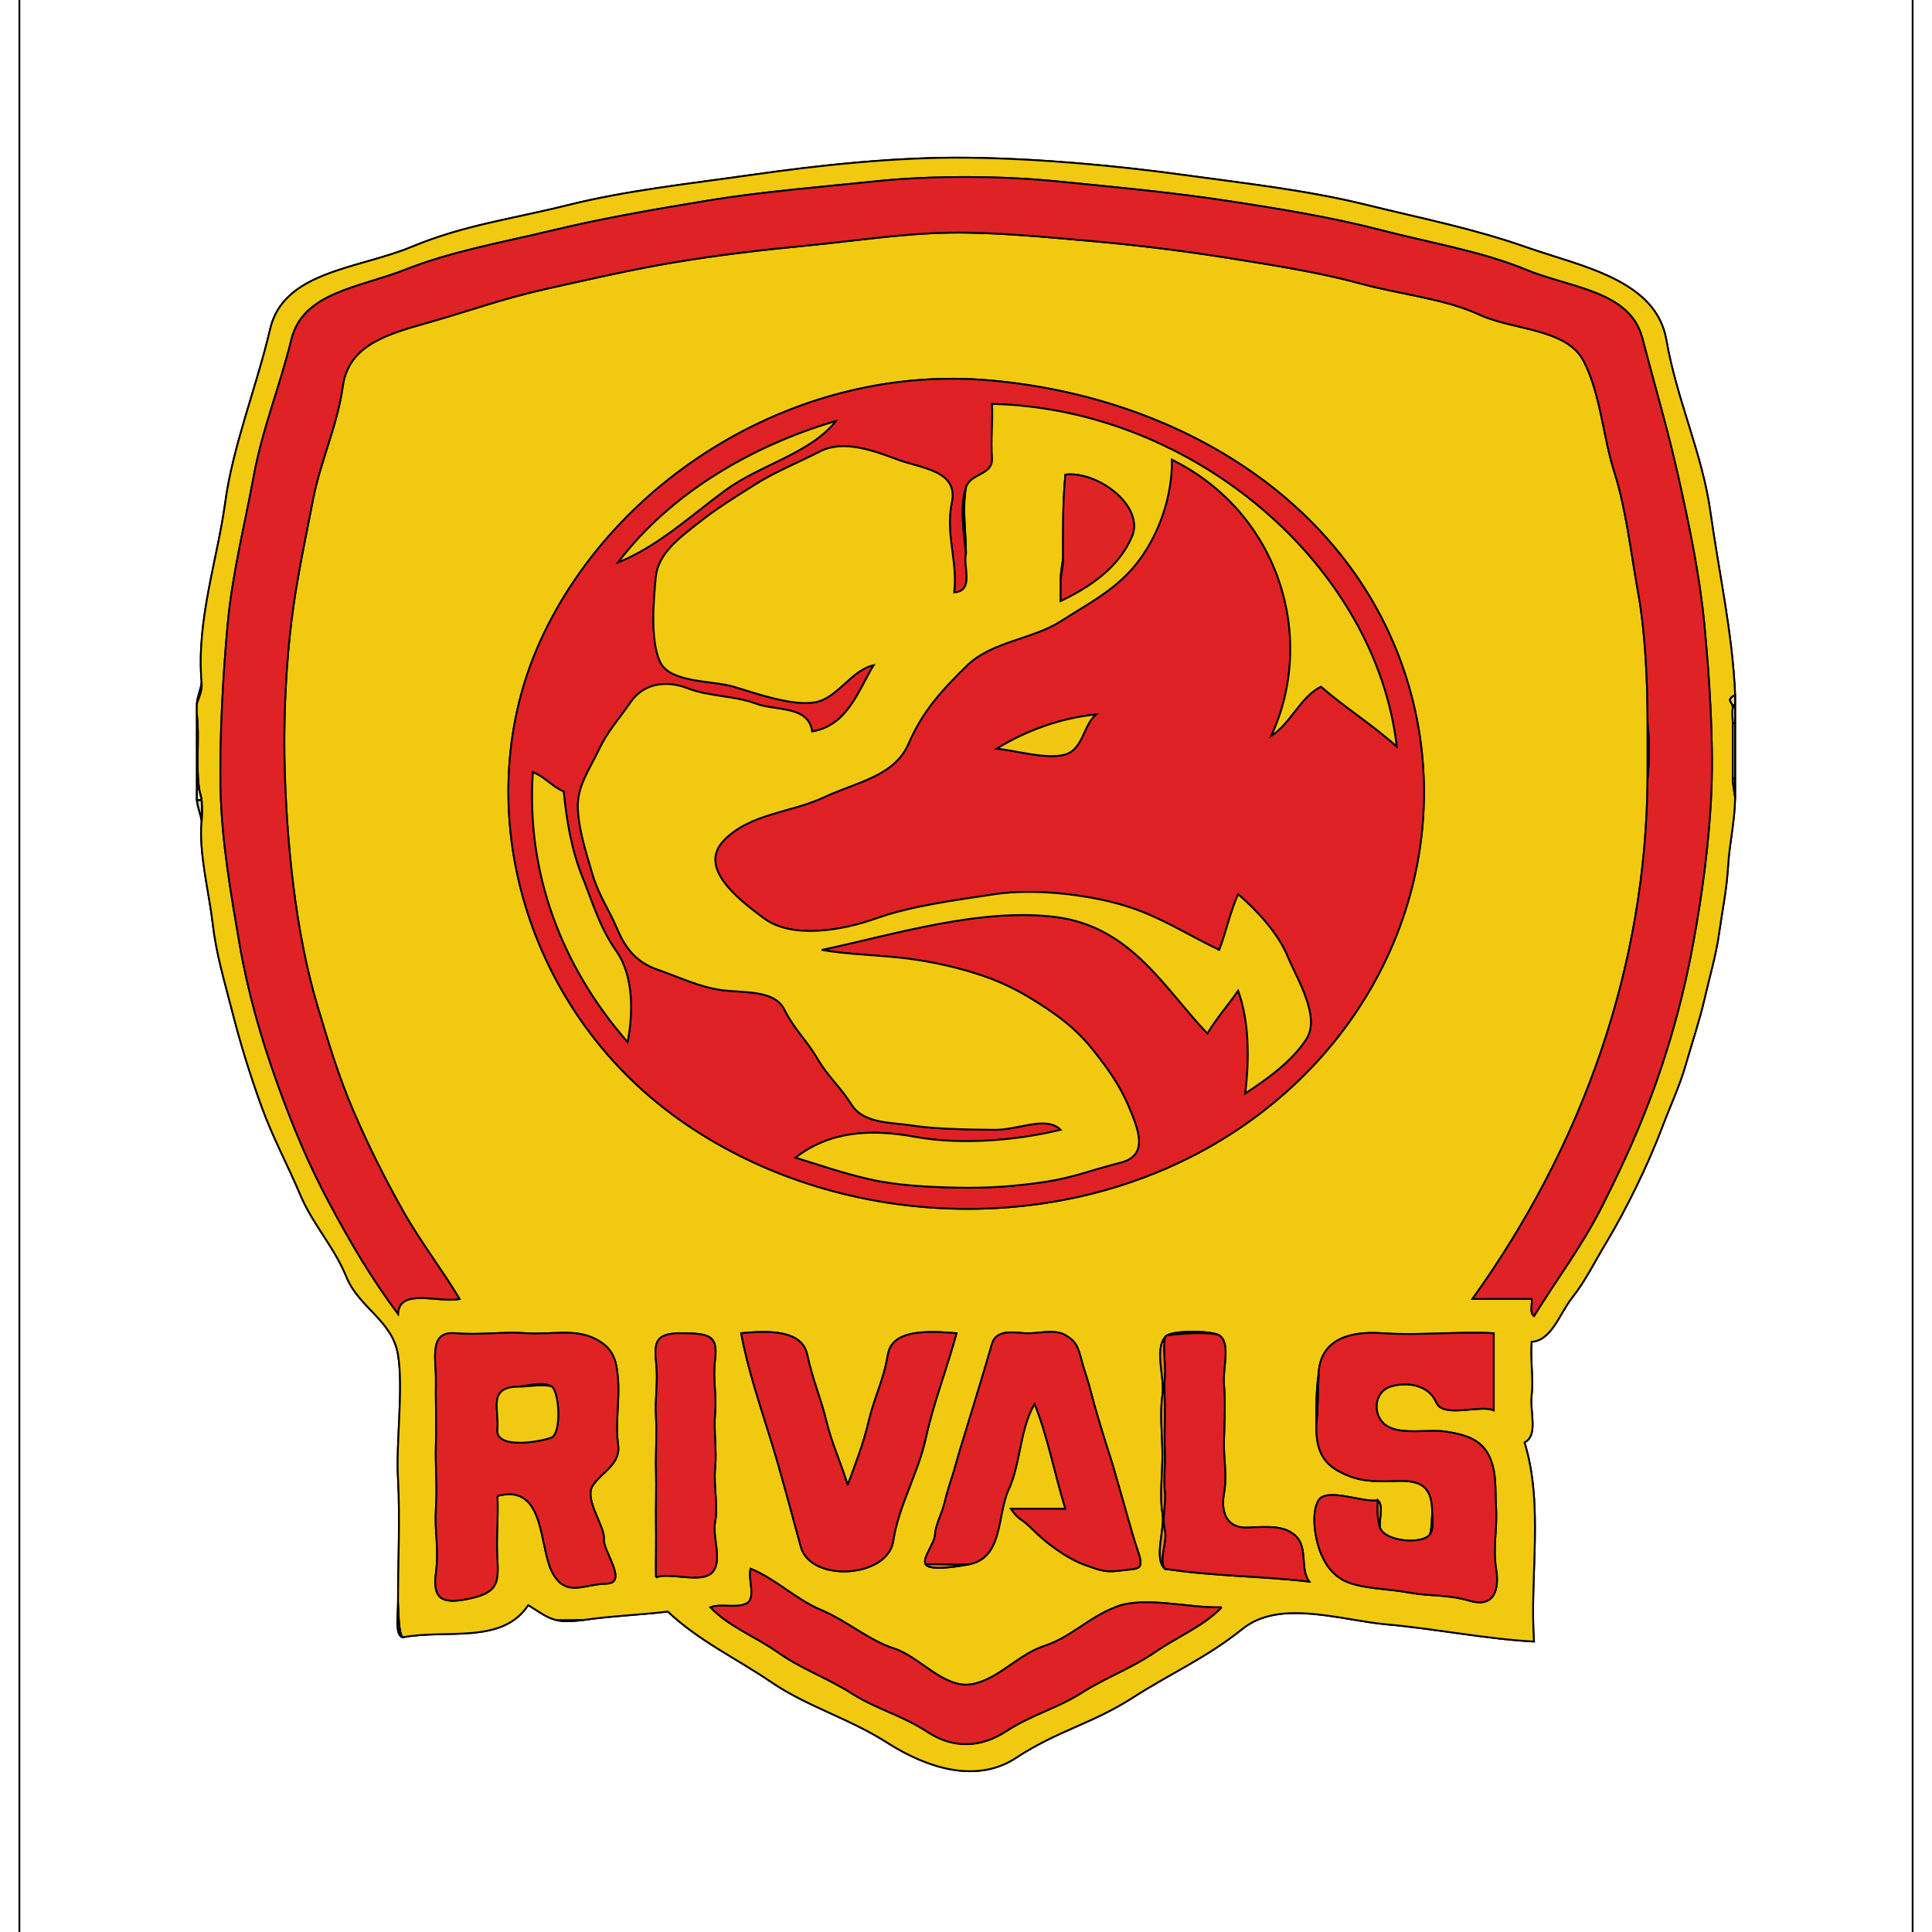 <svg width="1080" height="1080" xmlns="http://www.w3.org/2000/svg">

 <g>
  <title>Layer 1</title>
  <g stroke="null" id="svg_149">
   <g stroke="#000000" id="svg_1" stroke-width="0.3" stroke-opacity="0" fill-opacity="0" fill="None">
    <path stroke="null" id="svg_2" d="m10.833,1097.167l1058.333,0l0,-1114.333l-1058.333,0l0,1114.333m959.115,-708.577c0.066,1.592 0,3.196 0,4.788c0,3.591 0,7.182 0,10.772c0,10.377 0,20.743 0,31.12c0,3.591 0.079,7.182 0,10.772c-0.304,13.92 -3.162,24.98 -3.956,38.313c-0.807,13.334 -3.373,25.351 -5.027,37.368c-1.64,12.017 -5.503,25.099 -8.189,36.853c-2.672,11.766 -7.236,25.399 -10.597,37.093c-3.373,11.694 -8.89,23.496 -13.15,34.783c-4.26,11.287 -9.393,22.789 -14.605,33.466c-5.226,10.665 -10.927,21.413 -16.933,31.359c-6.006,9.946 -11.377,20.97 -18.521,29.923c-7.144,8.953 -11.523,24.154 -22.794,24.86c-0.847,9.24 1.124,20.934 0,29.923c-1.124,8.989 3.916,22.418 -3.969,26.332c10.782,34.986 2.857,74.377 5.292,111.314c-25.85,-1.329 -56.29,-7.301 -82.034,-9.563c-25.744,-2.274 -59.902,-14.315 -80.724,2.346c-20.823,16.649 -39.423,24.369 -61.741,38.708c-22.304,14.327 -42.28,18.516 -64.889,33.442c-22.595,14.938 -50.549,5.362 -72.099,-8.378c-21.537,-13.753 -44.701,-20.192 -64.598,-33.717c-19.883,-13.537 -40.362,-22.945 -58.102,-39.594c-14.737,1.819 -32.041,2.442 -47.625,4.788c-4.789,0.479 -9.975,1.113 -14.552,0c-6.337,-1.544 -10.636,-5.35 -15.875,-8.378c-14.565,22.059 -45.244,13.334 -70.115,17.954c-4.485,-0.862 -2.646,-12.891 -2.646,-19.151c0,-21.58 1.177,-48.356 0,-69.421c-1.177,-21.066 3.135,-50.259 0,-69.421c-3.135,-19.163 -21.736,-26.093 -28.8,-43.364c-7.064,-17.272 -18.64,-29.001 -25.85,-46.034c-7.197,-17.044 -15.399,-32.018 -21.788,-49.708c-6.376,-17.702 -11.576,-34.495 -16.153,-52.413c-4.577,-17.906 -9.062,-32.496 -11.06,-49.9c-2.011,-17.391 -7.726,-38.696 -6.152,-56.614c-0.159,-3.292 -2.421,-7.983 -2.646,-11.969c-0.106,-1.987 0,-3.998 0,-5.985c0,-13.968 0,-27.924 0,-41.892c0,-1.987 -0.106,-3.998 0,-5.985c0.225,-3.902 2.5,-8.785 2.646,-11.969c-3.016,-34.34 8.903,-68.751 13.216,-100.553c4.313,-31.802 17.568,-64.61 25.122,-96.963c7.541,-32.365 49.212,-33.526 78.965,-45.854c29.752,-12.328 55.258,-15.345 87.855,-23.46c32.597,-8.115 67.363,-11.826 103.174,-16.924c35.825,-5.111 80.089,-10.006 120.293,-9.492c40.203,0.515 82.894,4.512 119.168,9.48c36.261,4.979 69.982,8.678 103.108,16.829c33.139,8.139 59.65,13.226 90.038,23.867c30.387,10.653 72.059,18.074 77.854,51.647c5.781,33.586 20.082,63.365 24.686,96.568c4.617,33.191 12.33,67.375 13.772,102.038z"/>
   </g>
   <g stroke="#F1C910" id="svg_3" stroke-width="0.3" fill-opacity="0" fill="None">
    <path stroke="null" id="svg_4" d="m112.698,381.408c0.45,5.171 -1.971,9.3 -2.646,11.969c-0.106,1.987 0,3.998 0,5.985c1.521,12.927 -0.675,28.355 1.323,41.892c0.291,1.927 1.138,3.782 1.323,5.985c0.318,3.83 0.331,8.139 0,11.969c-1.574,17.918 4.141,39.223 6.152,56.614c1.998,17.403 6.482,31.994 11.06,49.9c4.577,17.918 9.776,34.711 16.153,52.413c6.39,17.69 14.592,32.664 21.788,49.708c7.21,17.032 18.785,28.762 25.85,46.034c7.064,17.272 25.665,24.202 28.8,43.364c3.135,19.163 -1.177,48.356 0,69.421c1.177,21.066 0,47.841 0,69.421c0.291,2.753 0.146,17.583 2.646,19.151c24.871,-4.62 55.549,4.105 70.115,-17.954c5.239,3.028 9.538,6.834 15.875,8.378c2.686,0.263 11.655,-0.072 14.552,0c15.584,-2.346 32.888,-2.968 47.625,-4.788c17.74,16.649 38.219,26.057 58.102,39.594c19.897,13.525 43.061,19.965 64.598,33.717c21.55,13.741 49.504,23.316 72.099,8.378c22.609,-14.926 42.585,-19.115 64.889,-33.442c22.318,-14.339 40.918,-22.059 61.741,-38.708c20.823,-16.661 54.98,-4.62 80.724,-2.346c25.744,2.262 56.184,8.235 82.034,9.563c-2.434,-36.937 5.49,-76.328 -5.292,-111.314c7.885,-3.914 2.844,-17.343 3.969,-26.332c1.124,-8.989 -0.847,-20.683 0,-29.923c11.271,-0.706 15.65,-15.907 22.794,-24.86c7.144,-8.953 12.515,-19.977 18.521,-29.923c6.006,-9.946 11.708,-20.695 16.933,-31.359c5.212,-10.677 10.345,-22.179 14.605,-33.466c4.26,-11.287 9.776,-23.089 13.15,-34.783c3.36,-11.694 7.924,-25.327 10.597,-37.093c2.686,-11.754 6.548,-24.836 8.189,-36.853c1.654,-12.017 4.22,-24.034 5.027,-37.368c0.794,-13.334 3.651,-24.393 3.956,-38.313c-0.238,-2.825 -1.323,-7.122 -1.323,-10.772c0,-10.377 0,-20.743 0,-31.12c0,-2.705 -0.397,-5.697 0,-8.378c-0.093,-1.077 -0.026,-1.64 -1.31,-3.603c-1.27,-1.963 2.646,-3.675 2.633,-3.579c-1.442,-34.663 -9.155,-68.847 -13.772,-102.038c-4.604,-33.203 -18.904,-62.982 -24.686,-96.568c-5.794,-33.574 -47.466,-40.995 -77.854,-51.647c-30.387,-10.641 -56.899,-15.728 -90.038,-23.867c-33.126,-8.151 -66.847,-11.85 -103.108,-16.829c-36.274,-4.967 -78.965,-8.965 -119.168,-9.48c-40.203,-0.515 -84.468,4.381 -120.293,9.492c-35.811,5.099 -70.578,8.809 -103.174,16.924c-32.597,8.115 -58.102,11.131 -87.855,23.46c-29.752,12.328 -71.424,13.489 -78.965,45.854c-7.554,32.353 -20.809,65.16 -25.122,96.963c-4.313,31.802 -16.232,66.214 -13.216,100.553m808.302,53.861c0,-10.377 0,-20.743 0,-31.12c0,-23.316 -1.283,-50.905 -5.292,-73.012c-4.008,-22.107 -6.668,-46.464 -13.216,-67.04c-6.548,-20.575 -7.673,-43.795 -17.198,-62.24c-9.525,-18.433 -39.304,-17.128 -58.513,-26.057c-19.209,-8.917 -44.728,-11.359 -66.741,-17.415c-22.027,-6.044 -47.89,-10.102 -71.887,-13.956c-23.984,-3.866 -51.501,-7.373 -76.729,-9.575c-25.228,-2.202 -54.676,-5.207 -80.685,-4.8c-26.009,0.407 -54.068,4.716 -79.388,7.17c-25.321,2.454 -51.051,5.446 -75.393,9.587c-24.342,4.141 -47.493,9.516 -71.001,14.758c-23.521,5.231 -42.347,12.149 -65.352,18.672c-23.006,6.511 -44.662,12.484 -47.969,35.596c-3.294,23.113 -12.356,41.114 -16.748,63.844c-4.392,22.73 -8.969,43.544 -11.906,67.028c-2.95,23.472 -4.326,50.977 -3.982,75.394c0.344,24.417 2.143,50.307 5.001,73.275c2.857,22.969 7.157,45.818 13.428,66.848c6.271,21.03 11.972,40.001 20.36,59.379c8.387,19.366 16.947,36.446 27.054,54.52c10.107,18.062 21.616,32.556 32.054,49.995c-11.496,2.322 -33.814,-6.427 -34.396,8.378c-15.121,-20.324 -25.982,-38.852 -38.06,-61.318c-12.078,-22.466 -21.048,-44.154 -29.845,-68.751c-8.797,-24.609 -16.087,-50.055 -20.73,-76.998c-4.63,-26.955 -9.988,-57.344 -10.57,-86.19c-0.582,-28.846 1.363,-63.88 3.956,-92.151c2.593,-28.271 9.512,-55.405 14.526,-82.611c5.001,-27.218 14.618,-50.091 21.101,-76.663c6.469,-26.584 38.1,-28.942 63.884,-39.151c25.797,-10.198 53.684,-15.045 81.743,-21.796c28.046,-6.763 57.573,-11.861 87.312,-16.757c29.726,-4.895 62.865,-7.553 93.914,-10.784c31.049,-3.232 69.48,-3.076 100.542,0c31.062,3.076 64.281,6.188 94.02,10.688c29.752,4.5 59.888,9.396 87.511,16.577c27.622,7.17 56.25,11.873 81.306,22.191c25.043,10.329 58.063,11.766 64.955,38.182c6.879,26.416 14.116,50.642 20.135,77.537c6.006,26.907 11.84,54.424 14.552,82.588c2.712,28.176 5.08,63.353 3.969,92.163c-1.111,28.81 -5.331,59.523 -10.292,86.442c-4.961,26.931 -11.827,52.449 -20.558,77.154c-8.731,24.704 -18.468,45.866 -29.911,68.691c-11.43,22.837 -25.162,40.647 -38.457,62.156c-2.686,-2.119 -0.701,-6.559 -1.323,-9.575c-11.02,0 -22.053,0 -33.073,0c61.965,-86.322 97.062,-186.013 97.896,-290.852m-367.771,-222.627c104.696,9.168 198.993,66.537 231.418,161.668c32.411,95.143 -5.702,202.088 -98.108,260.57c-92.406,58.482 -219.736,53.275 -307.605,-9.599c-87.855,-62.886 -117.581,-177.982 -76.65,-267.44c40.918,-89.47 142.584,-154.69 250.944,-145.198m-275.167,623.596c0.609,13.118 -0.807,22.406 0,35.908c0.807,13.501 -0.609,18.301 -15.888,21.533c-15.28,3.244 -20.36,0.108 -18.508,-14.351c1.852,-14.459 -0.847,-22.945 0,-35.908c0.847,-12.963 -0.397,-23.771 0,-35.908c0.397,-12.137 -0.212,-24.489 0,-35.908c0.212,-11.419 -4.22,-27.541 10.583,-26.332c14.803,1.209 26.154,-0.981 39.688,0c13.533,0.981 26.577,-2.585 37.954,2.765c11.39,5.338 12.806,12.759 13.639,23.567c0.833,10.808 -1.654,24.824 0,35.908c1.654,11.083 -9.366,15.428 -14.248,23.017c-4.882,7.588 7.025,23.017 6.284,29.672c-0.754,6.667 14.036,24.812 1.31,25.075c-12.713,0.275 -22.476,7.876 -30.096,-6.212c-7.607,-14.088 -3.612,-50.091 -30.718,-42.826m88.635,45.483c-0.119,-10.186 0.159,-19.653 0,-29.923c-0.159,-10.258 0.291,-19.39 0,-29.923c-0.291,-10.533 0.635,-18.756 0,-29.923c-0.635,-11.167 1.336,-18.768 0,-31.12c-1.336,-12.352 1.349,-15.775 15.875,-15.56c14.526,0.215 18.627,1.879 17.198,14.363c-1.429,12.484 0.886,18.995 0,29.923c-0.886,10.928 0.953,21.102 0,31.12c-0.953,10.018 1.707,21.042 0,29.923c-1.707,8.881 4.379,22.083 -1.667,28.415c-6.032,6.344 -23.535,-0.299 -31.406,2.705m107.156,-51.468c4.485,-12.388 8.639,-22.526 11.814,-35.991c3.175,-13.477 8.189,-22.239 10.663,-37.033c2.474,-14.782 23.971,-13.023 38.378,-11.957c-5.331,19.665 -12.832,38.744 -17.185,58.661c-4.352,19.917 -15.147,37.416 -18.243,57.704c-3.082,20.288 -45.998,23.292 -51.594,3.064c-5.583,-20.24 -10.464,-39.259 -16.603,-59.188c-6.125,-19.941 -12.991,-39.69 -16.761,-60.241c14.499,-1.388 33.946,-2.202 36.949,12.053c3.003,14.267 7.448,23.747 10.663,37.033c3.215,13.286 8.109,23.041 11.919,35.896m67.469,44.286c-3.717,0.634 -21.127,3.926 -23.812,0c-2.315,-3.375 5.014,-11.694 5.199,-16.841c0.172,-5.159 3.916,-11.67 5.358,-17.894c1.429,-6.236 3.029,-10.425 5.292,-17.954c2.249,-7.541 2.183,-7.96 5.292,-17.954c3.096,-10.006 7.541,-24.645 10.583,-34.711c3.029,-10.078 2.884,-9.839 5.292,-17.954c2.394,-8.127 11.615,-6.439 18.547,-5.961c6.932,0.479 16.378,-2.609 22.582,1.113c6.218,3.722 7.038,6.882 9.075,14.531c2.037,7.66 2.593,7.469 5.292,17.954c2.686,10.497 7.025,24.405 10.385,34.89c3.36,10.485 2.024,7.026 5.292,17.954c3.268,10.928 6.906,25.255 10.583,35.908c3.664,10.653 -0.609,9.061 -9.26,10.246c-8.665,1.173 -11.139,0.371 -20.968,-3.244c-9.842,-3.603 -21.339,-12.125 -28.681,-19.534c-7.342,-7.409 -7.435,-4.692 -12.237,-11.67c10.147,0 20.28,0 30.427,0c-6.006,-19.366 -9.763,-40.085 -17.198,-58.649c-8.268,13.693 -7.858,33.574 -14.526,47.901c-6.654,14.339 -2.818,38.313 -22.516,41.868m140.229,-128.071c6.681,4.273 1.773,18.684 2.646,27.529c0.873,8.845 0.318,21.257 0,31.12c-0.318,9.863 1.892,19.139 0,29.923c-1.892,10.784 1.773,19.486 13.52,18.887c11.761,-0.598 21.153,-1.185 27.186,5.326c6.032,6.523 1.879,17.894 6.919,24.86c-26.577,-3.112 -54.914,-3.04 -80.698,-7.182c-6.363,-5.757 0.291,-22.311 -1.323,-31.12c-1.614,-8.809 0.119,-24.01 0,-33.514c-0.119,-9.504 -1.468,-23.089 0,-32.317c1.468,-9.228 -4.445,-25.231 1.323,-32.317c0.291,-0.359 0.926,-0.934 1.323,-1.197c4.194,-2.801 24.963,-2.645 29.104,0m88.635,92.163c3.559,3.04 0.41,11.299 1.323,15.56c2.699,7.337 23.111,9.575 27.781,3.591c1.032,-1.939 1.138,-10.27 1.323,-11.969c0,-14.076 -5.265,-18.528 -19.844,-17.954c-14.579,0.575 -22.781,0 -33.179,-5.889c-10.398,-5.889 -11.8,-15.536 -11.8,-25.231c0,-9.611 -0.053,-20.024 1.323,-28.726c0.781,-18.576 16.259,-24.166 35.719,-22.741c19.46,1.424 42.399,-1.065 62.177,0c0,14.363 0,28.726 0,43.089c-7.501,-3.363 -28.324,4.656 -32.147,-4.429c-3.81,-9.085 -14.856,-11.838 -25.03,-9.001c-10.173,2.837 -10.941,16.793 -2.686,22.107c8.268,5.302 23.469,1.712 33.404,3.292c9.935,1.58 19.076,3.95 23.707,13.262c4.643,9.3 3.4,18.78 4.075,29.827c0.675,11.048 -1.892,21.736 0,33.514c1.892,11.778 -1.072,21.82 -14.552,17.954c-13.481,-3.866 -21.55,-2.382 -33.364,-4.524c-11.814,-2.142 -21.775,-2.071 -31.75,-4.788c-9.975,-2.717 -15.002,-9.48 -18.19,-17.056c-3.201,-7.565 -5.874,-22.526 -1.363,-29.887c4.511,-7.361 25.797,1.748 33.073,0m-87.312,59.846c-10.094,10.629 -24.236,16.146 -37.148,25.04c-12.912,8.893 -27.358,14.088 -41.01,22.741c-13.639,8.666 -28.112,12.28 -42.333,21.545c-14.208,9.276 -29.541,9.743 -43.855,0.371c-14.301,-9.372 -28.654,-12.795 -42.36,-21.521c-13.705,-8.738 -28.086,-13.657 -40.984,-22.765c-12.898,-9.109 -27.9,-14.65 -38.06,-25.411c6.006,-2.298 14.446,0.766 20.135,-2.131c5.689,-2.897 0.622,-14.1 2.355,-19.414c13.705,5.494 25.691,17.415 39.357,23.041c13.666,5.638 27.173,17.284 40.944,21.604c13.758,4.333 27.649,22.251 42.73,19.989c15.081,-2.262 26.128,-16.589 41.116,-21.449c14.975,-4.871 24.699,-16.015 40.508,-21.999c15.796,-5.997 40.746,1.005 58.605,0.359z"/>
   </g>
   <g stroke="#DF2225" id="svg_5" stroke-width="0.3" fill-opacity="0" fill="None">
    <path stroke="null" id="svg_6" d="m921,404.149c1.045,9.791 1.045,21.413 0,31.12c-0.833,104.838 -35.93,204.53 -97.896,290.852c11.02,0 22.053,0 33.073,0c0.622,3.016 -1.363,7.457 1.323,9.575c13.295,-21.509 27.027,-39.319 38.457,-62.156c11.443,-22.825 21.18,-43.987 29.911,-68.691c8.731,-24.704 15.597,-50.223 20.558,-77.154c4.961,-26.919 9.181,-57.632 10.292,-86.442c1.111,-28.81 -1.257,-63.987 -3.969,-92.163c-2.712,-28.164 -8.546,-55.681 -14.552,-82.588c-6.019,-26.895 -13.256,-51.12 -20.135,-77.537c-6.892,-26.416 -39.912,-27.852 -64.955,-38.182c-25.056,-10.317 -53.684,-15.021 -81.306,-22.191c-27.622,-7.182 -57.759,-12.077 -87.511,-16.577c-29.739,-4.5 -62.958,-7.612 -94.02,-10.688c-31.062,-3.076 -69.493,-3.232 -100.542,0c-31.049,3.232 -64.188,5.889 -93.914,10.784c-29.739,4.895 -59.267,9.994 -87.312,16.757c-28.059,6.751 -55.946,11.598 -81.743,21.796c-25.784,10.21 -57.415,12.568 -63.884,39.151c-6.482,26.572 -16.1,49.445 -21.101,76.663c-5.014,27.206 -11.933,54.34 -14.526,82.611c-2.593,28.271 -4.538,63.305 -3.956,92.151c0.582,28.846 5.94,59.236 10.57,86.19c4.643,26.943 11.933,52.389 20.73,76.998c8.797,24.597 17.767,46.285 29.845,68.751c12.078,22.466 22.939,40.995 38.06,61.318c0.582,-14.806 22.9,-6.056 34.396,-8.378c-10.438,-17.439 -21.947,-31.934 -32.054,-49.995c-10.107,-18.074 -18.666,-35.154 -27.054,-54.52c-8.387,-19.378 -14.089,-38.349 -20.36,-59.379c-6.271,-21.03 -10.57,-43.879 -13.428,-66.848c-2.857,-22.969 -4.657,-48.858 -5.001,-73.275c-0.344,-24.417 1.032,-51.922 3.982,-75.394c2.937,-23.484 7.514,-44.298 11.906,-67.028c4.392,-22.73 13.454,-40.731 16.748,-63.844c3.307,-23.113 24.963,-29.085 47.969,-35.596c23.006,-6.523 41.831,-13.441 65.352,-18.672c23.508,-5.243 46.659,-10.617 71.001,-14.758c24.342,-4.141 50.072,-7.134 75.393,-9.587c25.321,-2.454 53.38,-6.763 79.388,-7.17c26.009,-0.407 55.457,2.597 80.685,4.8c25.228,2.202 52.745,5.709 76.729,9.575c23.998,3.854 49.861,7.912 71.887,13.956c22.013,6.056 47.532,8.498 66.741,17.415c19.209,8.929 48.988,7.624 58.513,26.057c9.525,18.445 10.649,41.665 17.198,62.24c6.548,20.575 9.207,44.932 13.216,67.04c4.008,22.107 5.292,49.696 5.292,73.012z"/>
   </g>
   <g stroke="#DF2125" id="svg_7" stroke-width="0.3" fill-opacity="0" fill="None">
    <path stroke="null" id="svg_8" d="m553.229,212.642c-108.36,-9.492 -210.026,55.729 -250.944,145.198c-40.931,89.458 -11.205,204.554 76.65,267.44c87.868,62.874 215.199,68.081 307.605,9.599c92.406,-58.482 130.519,-165.426 98.108,-260.57c-32.425,-95.131 -126.722,-152.5 -231.418,-161.668m-13.229,96.951c-1.151,-10.82 -3.572,-26.464 0,-37.105c2.831,-8.438 15.333,-6.487 14.552,-16.757c-0.781,-10.27 0.582,-19.725 0,-29.923c113.056,2.705 214.537,90.487 226.219,191.507c-13.441,-12.197 -29.038,-21.82 -42.333,-33.514c-11.84,6.056 -16.536,20.168 -27.781,27.529c25.506,-55.13 4.379,-124.767 -55.562,-154.403c0.185,19.725 -6.575,40.48 -18.415,56.351c-11.84,15.871 -27.173,23.34 -43.365,33.777c-16.179,10.437 -38.894,11.383 -52.917,25.135c-14.023,13.765 -24.606,25.243 -32.544,43.568c-7.938,18.313 -29.369,21.497 -47.519,30.019c-18.164,8.51 -40.958,8.857 -55.602,23.903c-14.645,15.057 6.826,32.281 22.423,43.747c15.597,11.478 43.18,6.918 62.865,-0.096c19.685,-7.002 44.093,-10.09 65.855,-13.429c21.762,-3.339 51.078,0.024 71.464,5.961c20.399,5.925 35.798,16.398 54.213,25.159c3.982,-10.258 6.046,-21.006 10.583,-31.12c11.033,9.516 22.423,22.095 27.675,34.806c5.265,12.699 18.587,33.741 10.358,46.285c-8.229,12.544 -21.749,22.119 -34.065,30.222c2.328,-18.899 2.342,-40.061 -3.969,-57.452c-5.411,7.852 -12.383,15.763 -17.198,23.938c-23.905,-24.98 -42.333,-59.451 -84.23,-65.029c-41.91,-5.578 -91.427,9.839 -131.405,18.349c14.301,2.573 32.941,2.897 47.638,4.776c14.684,1.879 29.991,5.326 43.233,9.958c13.256,4.632 22.728,9.994 33.814,17.284c11.073,7.301 19.381,14.255 27.345,24.333c7.951,10.078 14.711,19.462 19.659,31.288c4.934,11.838 11.721,27.182 -4.577,31.24c-16.298,4.07 -26.167,8.331 -42.32,10.784c-16.153,2.454 -32.65,3.591 -49.384,3.196c-16.735,-0.395 -33.695,-1.257 -48.961,-4.776c-15.253,-3.531 -26.432,-7.505 -40.997,-11.981c19.143,-14.818 41.804,-16.194 67.032,-11.574c25.228,4.62 56.753,2.011 81.134,-3.986c-8.07,-8.103 -23.76,0.168 -37.042,0c-13.282,-0.18 -32.464,-0.323 -45.072,-2.31c-12.621,-1.987 -27.861,-0.958 -34.7,-11.694c-6.839,-10.724 -12.951,-15.285 -19.116,-25.794c-6.178,-10.509 -12.912,-16.23 -18.547,-27.505c-5.636,-11.263 -23.098,-9.049 -35.586,-10.892c-12.488,-1.843 -23.244,-7.205 -35.137,-11.299c-11.893,-4.105 -18.071,-11.945 -22.582,-22.646c-4.524,-10.712 -10.517,-19.151 -13.864,-30.557c-3.334,-11.419 -7.673,-24.513 -8.229,-36.841c-0.556,-12.328 6.456,-21.712 11.602,-32.592c5.146,-10.868 10.623,-16.374 17.899,-26.895c7.276,-10.509 19.738,-12.448 31.644,-7.804c11.919,4.644 26.538,4.189 38.166,8.558c11.642,4.369 29.461,0.874 31.657,15.644c19.963,-3.411 25.784,-22.969 34.396,-37.105c-12.687,2.825 -20.055,18.361 -32.676,20.707c-12.607,2.358 -33.285,-4.991 -45.469,-8.654c-12.184,-3.663 -35.877,-1.963 -41.341,-14.064c-5.464,-12.101 -3.572,-33.969 -2.315,-47.147c1.244,-13.178 13.057,-21.832 23.574,-30.138c10.517,-8.307 20.016,-14.136 31.75,-21.545c11.734,-7.409 23.138,-11.802 36.354,-18.576c13.216,-6.775 29.752,-0.575 43.378,4.488c13.639,5.051 34.092,6.104 30.401,23.962c-3.691,17.858 3.373,32.82 1.323,50.271c11.47,-0.586 4.882,-14.722 6.615,-21.545m-72.76,-74.209c-14.393,18.145 -42.36,24.393 -61.78,38.661c-19.42,14.279 -37.386,31.168 -59.928,40.336c29.21,-38.433 74.335,-65.053 121.708,-78.997m145.521,163.978c-7.25,5.673 -7.117,19.57 -17.502,22.466c-10.398,2.897 -28.258,-2.537 -38.06,-3.315c16.642,-10.222 35.6,-17.044 55.562,-19.151m-297.656,43.089c1.521,16.051 4.458,33.095 10.491,47.961c6.032,14.878 9.366,27.673 19.024,41.437c9.644,13.777 9.274,34.735 6.204,50.642c-37.214,-42.682 -56.713,-95.143 -52.917,-150.812c6.535,2.478 10.808,8.163 17.198,10.772z"/>
   </g>
   <g stroke="#F2C911" id="svg_9" stroke-width="0.3" fill-opacity="0" fill="None">
    <path stroke="null" id="svg_10" d="m540,272.488c-2.17,11.61 0,25.303 0,37.105c-1.733,6.822 4.855,20.958 -6.615,21.545c2.051,-17.451 -5.014,-32.413 -1.323,-50.271c3.691,-17.858 -16.761,-18.911 -30.401,-23.962c-13.626,-5.063 -30.163,-11.263 -43.378,-4.488c-13.216,6.775 -24.619,11.167 -36.354,18.576c-11.734,7.409 -21.233,13.238 -31.75,21.545c-10.517,8.307 -22.331,16.96 -23.574,30.138c-1.257,13.178 -3.149,35.046 2.315,47.147c5.464,12.101 29.157,10.401 41.341,14.064c12.184,3.663 32.861,11.012 45.469,8.654c12.621,-2.346 19.989,-17.882 32.676,-20.707c-8.612,14.136 -14.433,33.693 -34.396,37.105c-2.196,-14.77 -20.016,-11.275 -31.657,-15.644c-11.628,-4.369 -26.247,-3.914 -38.166,-8.558c-11.906,-4.644 -24.368,-2.705 -31.644,7.804c-7.276,10.521 -12.753,16.027 -17.899,26.895c-5.146,10.88 -12.158,20.264 -11.602,32.592c0.556,12.328 4.895,25.423 8.229,36.841c3.347,11.407 9.34,19.845 13.864,30.557c4.511,10.7 10.689,18.54 22.582,22.646c11.893,4.093 22.648,9.456 35.137,11.299c12.488,1.843 29.951,-0.371 35.586,10.892c5.636,11.275 12.369,16.996 18.547,27.505c6.165,10.509 12.277,15.069 19.116,25.794c6.839,10.736 22.079,9.707 34.7,11.694c12.607,1.987 31.79,2.131 45.072,2.31c13.282,0.168 28.972,-8.103 37.042,0c-24.381,5.997 -55.906,8.606 -81.134,3.986c-25.228,-4.62 -47.89,-3.244 -67.032,11.574c14.565,4.476 25.744,8.45 40.997,11.981c15.266,3.519 32.226,4.381 48.961,4.776c16.735,0.395 33.232,-0.742 49.384,-3.196c16.153,-2.454 26.022,-6.715 42.32,-10.784c16.298,-4.058 9.512,-19.402 4.577,-31.24c-4.948,-11.826 -11.708,-21.209 -19.659,-31.288c-7.964,-10.078 -16.272,-17.032 -27.345,-24.333c-11.086,-7.289 -20.558,-12.651 -33.814,-17.284c-13.242,-4.632 -28.549,-8.079 -43.233,-9.958c-14.698,-1.879 -33.337,-2.202 -47.638,-4.776c39.979,-8.51 89.495,-23.926 131.405,-18.349c41.897,5.578 60.325,40.049 84.23,65.029c4.815,-8.175 11.787,-16.087 17.198,-23.938c6.31,17.391 6.297,38.553 3.969,57.452c12.316,-8.103 25.837,-17.679 34.065,-30.222c8.229,-12.544 -5.093,-33.586 -10.358,-46.285c-5.252,-12.711 -16.642,-25.291 -27.675,-34.806c-4.538,10.114 -6.601,20.862 -10.583,31.12c-18.415,-8.761 -33.814,-19.235 -54.213,-25.159c-20.386,-5.937 -49.702,-9.3 -71.464,-5.961c-21.762,3.339 -46.17,6.427 -65.855,13.429c-19.685,7.014 -47.268,11.574 -62.865,0.096c-15.597,-11.466 -37.068,-28.69 -22.423,-43.747c14.645,-15.045 37.439,-15.392 55.602,-23.903c18.15,-8.522 39.582,-11.706 47.519,-30.019c7.938,-18.325 18.521,-29.803 32.544,-43.568c14.023,-13.753 36.737,-14.698 52.917,-25.135c16.192,-10.437 31.525,-17.906 43.365,-33.777c11.84,-15.871 18.6,-36.626 18.415,-56.351c59.941,29.636 81.068,99.273 55.562,154.403c11.245,-7.361 15.941,-21.473 27.781,-27.529c13.295,11.694 28.892,21.317 42.333,33.514c-11.681,-101.02 -113.162,-188.802 -226.219,-191.507c0.582,10.198 -0.781,19.653 0,29.923c0.781,10.27 -11.721,8.319 -14.552,16.757m52.917,51.468c0,-4.105 0.979,-8.749 1.323,-11.969c0,-15.74 -0.185,-31.299 1.323,-46.68c18.309,-2.047 44.516,17.774 37.134,34.794c-7.369,17.02 -23.098,27.936 -39.78,35.824c0,-3.986 0,-7.983 0,-11.969z"/>
   </g>
   <g stroke="#F2C712" id="svg_11" stroke-width="0.3" fill-opacity="0" fill="None">
    <path stroke="null" id="svg_12" d="m467.24,235.384c-47.374,13.944 -92.498,40.564 -121.708,78.997c22.543,-9.168 40.508,-26.057 59.928,-40.336c19.42,-14.267 47.387,-20.515 61.78,-38.661z"/>
   </g>
   <g stroke="#DF2425" id="svg_13" stroke-width="0.3" fill-opacity="0" fill="None">
    <path stroke="null" id="svg_14" d="m594.24,311.987c0,4.093 -0.979,8.749 -1.323,11.969c0,3.986 0,7.983 0,11.969c16.682,-7.888 32.411,-18.804 39.78,-35.824c7.382,-17.02 -18.825,-36.841 -37.134,-34.794c-1.508,15.38 -1.323,30.94 -1.323,46.68z"/>
   </g>
   <g stroke="#E9781B" id="svg_15" stroke-width="0.3" fill-opacity="0" fill="None">
    <path stroke="null" id="svg_16" d="m540,309.593c0,-11.802 -2.17,-25.494 0,-37.105c-3.572,10.641 -1.151,26.284 0,37.105z"/>
   </g>
   <g stroke="#EA821A" id="svg_17" stroke-width="0.3" fill-opacity="0" fill="None">
    <path stroke="null" id="svg_18" d="m592.917,323.956c0.344,-3.22 1.323,-7.876 1.323,-11.969c-0.344,3.22 -1.323,7.864 -1.323,11.969z"/>
   </g>
   <g stroke="#7C6E0C" id="svg_19" stroke-width="0.3" stroke-opacity="0.31" fill-opacity="0" fill="None">
    <path stroke="null" id="svg_20" d="m110.052,393.377c0.675,-2.669 3.096,-6.799 2.646,-11.969c-0.146,3.184 -2.421,8.067 -2.646,11.969z"/>
   </g>
   <g stroke="#BA9E17" id="svg_21" stroke-width="0.3" stroke-opacity="0.47" fill-opacity="0" fill="None">
    <path stroke="null" id="svg_22" d="m968.625,395.771c0.212,-1.424 1.045,-1.532 1.323,-2.394c0,-1.592 0.066,-3.196 0,-4.788c0.013,-0.096 -3.903,1.616 -2.633,3.579c1.283,1.963 1.217,2.526 1.31,3.603z"/>
   </g>
   <g stroke="#C5BC96" id="svg_23" stroke-width="0.3" stroke-opacity="0.16" fill-opacity="0" fill="None">
    <path stroke="null" id="svg_24" d="m968.625,395.771c-0.397,2.681 0,5.673 0,8.378c0.013,0.084 1.323,0 1.323,0c0,-3.591 0,-7.182 0,-10.772c-0.278,0.862 -1.111,0.97 -1.323,2.394z"/>
   </g>
   <g stroke="#EFE6B8" id="svg_25" stroke-width="0.3" stroke-opacity="0.18" fill-opacity="0" fill="None">
    <path stroke="null" id="svg_26" d="m110.052,441.254c0.066,-0.18 1.323,0 1.323,0c-1.998,-13.537 0.198,-28.965 -1.323,-41.892c0,13.968 0,27.924 0,41.892z"/>
   </g>
   <g stroke="#F1C712" id="svg_27" stroke-width="0.3" fill-opacity="0" fill="None">
    <path stroke="null" id="svg_28" d="m612.76,399.362c-19.963,2.107 -38.92,8.929 -55.562,19.151c9.803,0.778 27.662,6.212 38.06,3.315c10.385,-2.897 10.253,-16.793 17.502,-22.466z"/>
   </g>
   <g stroke="#EA831A" id="svg_29" stroke-width="0.3" fill-opacity="0" fill="None">
    <path stroke="null" id="svg_30" d="m921,435.269c1.045,-9.707 1.045,-21.329 0,-31.12c0,10.377 0,20.743 0,31.12z"/>
   </g>
   <g stroke="#F8E798" id="svg_31" stroke-width="0.3" stroke-opacity="0.35" fill-opacity="0" fill="None">
    <path stroke="null" id="svg_32" d="m968.625,435.269c0,-0.048 1.323,0 1.323,0c0,-10.377 0,-20.743 0,-31.12c0,0 -1.31,0.084 -1.323,0c0,10.377 0,20.743 0,31.12z"/>
   </g>
   <g stroke="#F2C912" id="svg_33" stroke-width="0.3" fill-opacity="0" fill="None">
    <path stroke="null" id="svg_34" d="m315.104,442.451c-6.39,-2.609 -10.663,-8.295 -17.198,-10.772c-3.797,55.669 15.703,108.13 52.917,150.812c3.069,-15.907 3.44,-36.865 -6.204,-50.642c-9.657,-13.765 -12.991,-26.56 -19.024,-41.437c-6.032,-14.866 -8.969,-31.91 -10.491,-47.961z"/>
   </g>
   <g stroke="#C5BD95" id="svg_35" stroke-width="0.3" stroke-opacity="0.15" fill-opacity="0" fill="None">
    <path stroke="null" id="svg_36" d="m969.948,446.042c0.079,-3.591 0,-7.182 0,-10.772c0,0 -1.323,-0.048 -1.323,0c0,3.651 1.085,7.948 1.323,10.772z"/>
   </g>
   <g stroke="#C1A215" id="svg_37" stroke-width="0.3" stroke-opacity="0.34" fill-opacity="0" fill="None">
    <path stroke="null" id="svg_38" d="m110.052,447.239c0.37,0.299 2.54,-0.227 2.646,0c-0.185,-2.202 -1.032,-4.058 -1.323,-5.985c0,0 -1.257,-0.18 -1.323,0c0,1.987 -0.106,3.998 0,5.985z"/>
   </g>
   <g stroke="#846D0C" id="svg_39" stroke-width="0.3" stroke-opacity="0.31" fill-opacity="0" fill="None">
    <path stroke="null" id="svg_40" d="m112.698,459.208c0.331,-3.83 0.318,-8.139 0,-11.969c-0.106,-0.227 -2.275,0.299 -2.646,0c0.225,3.986 2.487,8.678 2.646,11.969z"/>
   </g>
   <g stroke="#DF2325" id="svg_41" stroke-width="0.3" fill-opacity="0" fill="None">
    <path stroke="null" id="svg_42" d="m278.063,836.238c27.107,-7.265 23.111,28.738 30.718,42.826c7.62,14.088 17.383,6.487 30.096,6.212c12.726,-0.263 -2.064,-18.409 -1.31,-25.075c0.741,-6.655 -11.165,-22.083 -6.284,-29.672c4.882,-7.588 15.901,-11.933 14.248,-23.017c-1.654,-11.083 0.833,-25.099 0,-35.908c-0.833,-10.808 -2.249,-18.229 -13.639,-23.567c-11.377,-5.35 -24.421,-1.783 -37.954,-2.765c-13.533,-0.981 -24.884,1.209 -39.688,0c-14.803,-1.209 -10.372,14.914 -10.583,26.332c-0.212,11.419 0.397,23.771 0,35.908c-0.397,12.137 0.847,22.945 0,35.908c-0.847,12.963 1.852,21.449 0,35.908c-1.852,14.459 3.228,17.595 18.508,14.351c15.28,-3.232 16.695,-8.031 15.888,-21.533c-0.807,-13.501 0.609,-22.789 0,-35.908m30.427,-61.043c4.141,2.789 5.53,26.093 -0.331,28.427c-5.874,2.322 -31.141,6.81 -30.096,-4.488c1.058,-11.311 -5.622,-23.938 11.906,-23.938c4.868,-0.431 13.798,-3.184 18.521,0z"/>
   </g>
   <g stroke="#DF2225" id="svg_43" stroke-width="0.3" fill-opacity="0" fill="None">
    <path stroke="null" id="svg_44" d="m366.698,881.721c7.871,-3.004 25.374,3.639 31.406,-2.705c6.046,-6.332 -0.04,-19.534 1.667,-28.415c1.707,-8.881 -0.953,-19.905 0,-29.923c0.953,-10.018 -0.886,-20.192 0,-31.12c0.886,-10.928 -1.429,-17.439 0,-29.923c1.429,-12.484 -2.672,-14.148 -17.198,-14.363c-14.526,-0.215 -17.211,3.208 -15.875,15.56c1.336,12.352 -0.635,19.953 0,31.12c0.635,11.167 -0.291,19.39 0,29.923c0.291,10.533 -0.159,19.665 0,29.923c0.159,10.27 -0.119,19.737 0,29.923z"/>
   </g>
   <g stroke="#DF2225" id="svg_45" stroke-width="0.3" fill-opacity="0" fill="None">
    <path stroke="null" id="svg_46" d="m473.854,830.253c-3.81,-12.855 -8.705,-22.61 -11.919,-35.896c-3.215,-13.286 -7.66,-22.765 -10.663,-37.033c-3.003,-14.255 -22.45,-13.441 -36.949,-12.053c3.77,20.551 10.636,40.3 16.761,60.241c6.138,19.929 11.02,38.948 16.603,59.188c5.596,20.228 48.511,17.224 51.594,-3.064c3.096,-20.288 13.891,-37.787 18.243,-57.704c4.352,-19.917 11.853,-38.996 17.185,-58.661c-14.407,-1.065 -35.904,-2.825 -38.378,11.957c-2.474,14.794 -7.488,23.555 -10.663,37.033c-3.175,13.465 -7.329,23.603 -11.814,35.991z"/>
   </g>
   <g stroke="#DF2225" id="svg_47" stroke-width="0.3" fill-opacity="0" fill="None">
    <path stroke="null" id="svg_48" d="m517.51,874.539c7.898,-0.407 15.915,0.551 23.812,0c19.698,-3.555 15.862,-27.529 22.516,-41.868c6.668,-14.327 6.257,-34.208 14.526,-47.901c7.435,18.564 11.192,39.283 17.198,58.649c-10.147,0 -20.28,0 -30.427,0c4.802,6.978 4.895,4.261 12.237,11.67c7.342,7.409 18.838,15.931 28.681,19.534c9.829,3.615 12.303,4.417 20.968,3.244c8.652,-1.185 12.925,0.407 9.26,-10.246c-3.678,-10.653 -7.316,-24.98 -10.583,-35.908c-3.268,-10.928 -1.931,-7.469 -5.292,-17.954c-3.36,-10.485 -7.699,-24.393 -10.385,-34.89c-2.699,-10.485 -3.254,-10.294 -5.292,-17.954c-2.037,-7.648 -2.857,-10.808 -9.075,-14.531c-6.204,-3.722 -15.65,-0.634 -22.582,-1.113c-6.932,-0.479 -16.153,-2.166 -18.547,5.961c-2.408,8.115 -2.262,7.876 -5.292,17.954c-3.043,10.066 -7.488,24.704 -10.583,34.711c-3.109,9.994 -3.043,10.413 -5.292,17.954c-2.262,7.529 -3.863,11.718 -5.292,17.954c-1.442,6.224 -5.186,12.735 -5.358,17.894c-0.185,5.147 -7.514,13.465 -5.199,16.841z"/>
   </g>
   <g stroke="#E97E1B" id="svg_49" stroke-width="0.3" fill-opacity="0" fill="None">
    <path stroke="null" id="svg_50" d="m652.448,746.469c6.059,-0.79 23.707,-2.358 29.104,0c-4.141,-2.645 -24.911,-2.801 -29.104,0z"/>
   </g>
   <g stroke="#DF2125" id="svg_51" stroke-width="0.3" fill-opacity="0" fill="None">
    <path stroke="null" id="svg_52" d="m737.115,768.013c-0.397,9.551 -0.397,20.048 -1.323,28.726c0,9.695 1.402,19.342 11.8,25.231c10.398,5.889 18.6,6.463 33.179,5.889c14.579,-0.575 19.844,3.878 19.844,17.954c0,3.89 0.979,9.025 -1.323,11.969c-4.67,5.985 -25.082,3.746 -27.781,-3.591c-1.654,-4.476 -1.508,-10.27 -1.323,-15.56c-7.276,1.748 -28.562,-7.361 -33.073,0c-4.511,7.361 -1.839,22.323 1.363,29.887c3.188,7.577 8.215,14.339 18.19,17.056c9.975,2.717 19.936,2.645 31.75,4.788c11.814,2.142 19.883,0.658 33.364,4.524c13.481,3.866 16.444,-6.176 14.552,-17.954c-1.892,-11.778 0.675,-22.466 0,-33.514c-0.675,-11.048 0.569,-20.527 -4.075,-29.827c-4.63,-9.312 -13.772,-11.682 -23.707,-13.262c-9.935,-1.58 -25.135,2.011 -33.404,-3.292c-8.255,-5.314 -7.488,-19.27 2.686,-22.107c10.173,-2.837 21.22,-0.084 25.03,9.001c3.823,9.085 24.646,1.065 32.147,4.429c0,-14.363 0,-28.726 0,-43.089c-19.778,-1.065 -42.717,1.424 -62.177,0c-19.46,-1.424 -34.938,4.165 -35.719,22.741z"/>
   </g>
   <g stroke="#DF2025" id="svg_53" stroke-width="0.3" fill-opacity="0" fill="None">
    <path stroke="null" id="svg_54" d="m651.125,747.666c-1.111,6.99 0.45,14.483 0,21.545c-0.45,7.062 0.079,14.495 0,21.545c-0.079,7.05 -0.238,14.59 0,21.545c0.238,6.954 -0.714,14.854 0,21.545c0.714,6.691 -1.667,15.44 0,21.545c1.667,6.104 -3.717,16.733 0,21.545c25.784,4.141 54.121,4.07 80.698,7.182c-5.04,-6.966 -0.886,-18.337 -6.919,-24.86c-6.032,-6.511 -15.425,-5.925 -27.186,-5.326c-11.748,0.598 -15.412,-8.103 -13.52,-18.887c1.892,-10.784 -0.318,-20.06 0,-29.923c0.318,-9.863 0.873,-22.275 0,-31.12c-0.873,-8.845 4.035,-23.256 -2.646,-27.529c-5.397,-2.358 -23.045,-0.79 -29.104,0c-0.397,0.263 -1.032,0.838 -1.323,1.197z"/>
   </g>
   <g stroke="#EA8A19" id="svg_55" stroke-width="0.3" fill-opacity="0" fill="None">
    <path stroke="null" id="svg_56" d="m651.125,876.933c-3.717,-4.812 1.667,-15.44 0,-21.545c-1.667,-6.104 0.714,-14.854 0,-21.545c-0.714,-6.691 0.238,-14.59 0,-21.545c-0.238,-6.954 -0.079,-14.495 0,-21.545c0.079,-7.05 -0.45,-14.483 0,-21.545c0.45,-7.062 -1.111,-14.555 0,-21.545c-5.768,7.086 0.146,23.089 -1.323,32.317c-1.468,9.228 -0.119,22.813 0,32.317c0.119,9.504 -1.614,24.704 0,33.514c1.614,8.809 -5.04,25.363 1.323,31.12z"/>
   </g>
   <g stroke="#EA811A" id="svg_57" stroke-width="0.3" fill-opacity="0" fill="None">
    <path stroke="null" id="svg_58" d="m735.792,796.74c0.926,-8.678 0.926,-19.175 1.323,-28.726c-1.376,8.702 -1.323,19.115 -1.323,28.726z"/>
   </g>
   <g stroke="#EA801A" id="svg_59" stroke-width="0.3" fill-opacity="0" fill="None">
    <path stroke="null" id="svg_60" d="m289.969,775.195c4.445,0 14.658,-1.783 18.521,0c-4.723,-3.184 -13.652,-0.431 -18.521,0z"/>
   </g>
   <g stroke="#F2C912" id="svg_61" stroke-width="0.3" fill-opacity="0" fill="None">
    <path stroke="null" id="svg_62" d="m308.49,775.195c-3.863,-1.783 -14.076,0 -18.521,0c-17.529,0 -10.848,12.628 -11.906,23.938c-1.045,11.299 24.223,6.81 30.096,4.488c5.861,-2.334 4.471,-25.638 0.331,-28.427z"/>
   </g>
   <g stroke="#E97F1B" id="svg_63" stroke-width="0.3" fill-opacity="0" fill="None">
    <path stroke="null" id="svg_64" d="m771.51,854.192c-0.913,-4.261 2.236,-12.52 -1.323,-15.56c-0.185,5.29 -0.331,11.083 1.323,15.56z"/>
   </g>
   <g stroke="#E9761C" id="svg_65" stroke-width="0.3" fill-opacity="0" fill="None">
    <path stroke="null" id="svg_66" d="m799.292,857.782c2.302,-2.944 1.323,-8.079 1.323,-11.969c-0.185,1.7 -0.291,10.03 -1.323,11.969z"/>
   </g>
   <g stroke="#EA811A" id="svg_67" stroke-width="0.3" fill-opacity="0" fill="None">
    <path stroke="null" id="svg_68" d="m541.323,874.539c-7.898,0.551 -15.915,-0.407 -23.812,0c2.686,3.926 20.095,0.634 23.812,0z"/>
   </g>
   <g stroke="#DF2225" id="svg_69" stroke-width="0.3" fill-opacity="0" fill="None">
    <path stroke="null" id="svg_70" d="m682.875,898.478c-17.859,0.646 -42.81,-6.356 -58.605,-0.359c-15.809,5.985 -25.532,17.128 -40.508,21.999c-14.989,4.859 -26.035,19.187 -41.116,21.449c-15.081,2.262 -28.972,-15.656 -42.73,-19.989c-13.772,-4.321 -27.279,-15.967 -40.944,-21.604c-13.666,-5.626 -25.651,-17.547 -39.357,-23.041c-1.733,5.314 3.334,16.518 -2.355,19.414c-5.689,2.897 -14.129,-0.168 -20.135,2.131c10.16,10.76 25.162,16.302 38.06,25.411c12.898,9.109 27.279,14.028 40.984,22.765c13.705,8.726 28.059,12.149 42.36,21.521c14.314,9.372 29.647,8.905 43.855,-0.371c14.221,-9.264 28.694,-12.879 42.333,-21.545c13.652,-8.654 28.099,-13.848 41.01,-22.741c12.912,-8.893 27.054,-14.411 37.148,-25.04z"/>
   </g>
   <g stroke="#776508" id="svg_71" stroke-width="0.3" stroke-opacity="0.42" fill-opacity="0" fill="None">
    <path stroke="null" id="svg_72" d="m225.146,915.235c-2.5,-1.568 -2.355,-16.398 -2.646,-19.151c0,6.26 -1.839,18.289 2.646,19.151z"/>
   </g>
   <g stroke="#7F6B08" id="svg_73" stroke-width="0.3" stroke-opacity="0.44" fill-opacity="0" fill="None">
    <path stroke="null" id="svg_74" d="m311.135,905.659c4.577,1.113 9.763,0.479 14.552,0c-2.897,-0.072 -11.867,0.263 -14.552,0z"/>
   </g>
   <g stroke="None" id="svg_75" fill-opacity="0" fill="#000000">
    <path stroke="null" id="svg_76" d="m10.833,1097.167l1058.333,0l0,-1114.333l-1058.333,0l0,1114.333m959.115,-708.577c0.066,1.592 0,3.196 0,4.788c0,3.591 0,7.182 0,10.772c0,10.377 0,20.743 0,31.12c0,3.591 0.079,7.182 0,10.772c-0.304,13.92 -3.162,24.98 -3.956,38.313c-0.807,13.334 -3.373,25.351 -5.027,37.368c-1.64,12.017 -5.503,25.099 -8.189,36.853c-2.672,11.766 -7.236,25.399 -10.597,37.093c-3.373,11.694 -8.89,23.496 -13.15,34.783c-4.26,11.287 -9.393,22.789 -14.605,33.466c-5.226,10.665 -10.927,21.413 -16.933,31.359c-6.006,9.946 -11.377,20.97 -18.521,29.923c-7.144,8.953 -11.523,24.154 -22.794,24.86c-0.847,9.24 1.124,20.934 0,29.923c-1.124,8.989 3.916,22.418 -3.969,26.332c10.782,34.986 2.857,74.377 5.292,111.314c-25.85,-1.329 -56.29,-7.301 -82.034,-9.563c-25.744,-2.274 -59.902,-14.315 -80.724,2.346c-20.823,16.649 -39.423,24.369 -61.741,38.708c-22.304,14.327 -42.28,18.516 -64.889,33.442c-22.595,14.938 -50.549,5.362 -72.099,-8.378c-21.537,-13.753 -44.701,-20.192 -64.598,-33.717c-19.883,-13.537 -40.362,-22.945 -58.102,-39.594c-14.737,1.819 -32.041,2.442 -47.625,4.788c-4.789,0.479 -9.975,1.113 -14.552,0c-6.337,-1.544 -10.636,-5.35 -15.875,-8.378c-14.565,22.059 -45.244,13.334 -70.115,17.954c-4.485,-0.862 -2.646,-12.891 -2.646,-19.151c0,-21.58 1.177,-48.356 0,-69.421c-1.177,-21.066 3.135,-50.259 0,-69.421c-3.135,-19.163 -21.736,-26.093 -28.8,-43.364c-7.064,-17.272 -18.64,-29.001 -25.85,-46.034c-7.197,-17.044 -15.399,-32.018 -21.788,-49.708c-6.376,-17.702 -11.576,-34.495 -16.153,-52.413c-4.577,-17.906 -9.062,-32.496 -11.06,-49.9c-2.011,-17.391 -7.726,-38.696 -6.152,-56.614c-0.159,-3.292 -2.421,-7.983 -2.646,-11.969c-0.106,-1.987 0,-3.998 0,-5.985c0,-13.968 0,-27.924 0,-41.892c0,-1.987 -0.106,-3.998 0,-5.985c0.225,-3.902 2.5,-8.785 2.646,-11.969c-3.016,-34.34 8.903,-68.751 13.216,-100.553c4.313,-31.802 17.568,-64.61 25.122,-96.963c7.541,-32.365 49.212,-33.526 78.965,-45.854c29.752,-12.328 55.258,-15.345 87.855,-23.46c32.597,-8.115 67.363,-11.826 103.174,-16.924c35.825,-5.111 80.089,-10.006 120.293,-9.492c40.203,0.515 82.894,4.512 119.168,9.48c36.261,4.979 69.982,8.678 103.108,16.829c33.139,8.139 59.65,13.226 90.038,23.867c30.387,10.653 72.059,18.074 77.854,51.647c5.781,33.586 20.082,63.365 24.686,96.568c4.617,33.191 12.33,67.375 13.772,102.038z"/>
   </g>
   <g stroke="None" id="svg_77" fill="#F1C910">
    <path stroke="null" id="svg_78" d="m112.698,381.408c0.45,5.171 -1.971,9.3 -2.646,11.969c-0.106,1.987 0,3.998 0,5.985c1.521,12.927 -0.675,28.355 1.323,41.892c0.291,1.927 1.138,3.782 1.323,5.985c0.318,3.83 0.331,8.139 0,11.969c-1.574,17.918 4.141,39.223 6.152,56.614c1.998,17.403 6.482,31.994 11.06,49.9c4.577,17.918 9.776,34.711 16.153,52.413c6.39,17.69 14.592,32.664 21.788,49.708c7.21,17.032 18.785,28.762 25.85,46.034c7.064,17.272 25.665,24.202 28.8,43.364c3.135,19.163 -1.177,48.356 0,69.421c1.177,21.066 0,47.841 0,69.421c0.291,2.753 0.146,17.583 2.646,19.151c24.871,-4.62 55.549,4.105 70.115,-17.954c5.239,3.028 9.538,6.834 15.875,8.378c2.686,0.263 11.655,-0.072 14.552,0c15.584,-2.346 32.888,-2.968 47.625,-4.788c17.74,16.649 38.219,26.057 58.102,39.594c19.897,13.525 43.061,19.965 64.598,33.717c21.55,13.741 49.504,23.316 72.099,8.378c22.609,-14.926 42.585,-19.115 64.889,-33.442c22.318,-14.339 40.918,-22.059 61.741,-38.708c20.823,-16.661 54.98,-4.62 80.724,-2.346c25.744,2.262 56.184,8.235 82.034,9.563c-2.434,-36.937 5.49,-76.328 -5.292,-111.314c7.885,-3.914 2.844,-17.343 3.969,-26.332c1.124,-8.989 -0.847,-20.683 0,-29.923c11.271,-0.706 15.65,-15.907 22.794,-24.86c7.144,-8.953 12.515,-19.977 18.521,-29.923c6.006,-9.946 11.708,-20.695 16.933,-31.359c5.212,-10.677 10.345,-22.179 14.605,-33.466c4.26,-11.287 9.776,-23.089 13.15,-34.783c3.36,-11.694 7.924,-25.327 10.597,-37.093c2.686,-11.754 6.548,-24.836 8.189,-36.853c1.654,-12.017 4.22,-24.034 5.027,-37.368c0.794,-13.334 3.651,-24.393 3.956,-38.313c-0.238,-2.825 -1.323,-7.122 -1.323,-10.772c0,-10.377 0,-20.743 0,-31.12c0,-2.705 -0.397,-5.697 0,-8.378c-0.093,-1.077 -0.026,-1.64 -1.31,-3.603c-1.27,-1.963 2.646,-3.675 2.633,-3.579c-1.442,-34.663 -9.155,-68.847 -13.772,-102.038c-4.604,-33.203 -18.904,-62.982 -24.686,-96.568c-5.794,-33.574 -47.466,-40.995 -77.854,-51.647c-30.387,-10.641 -56.899,-15.728 -90.038,-23.867c-33.126,-8.151 -66.847,-11.85 -103.108,-16.829c-36.274,-4.967 -78.965,-8.965 -119.168,-9.48c-40.203,-0.515 -84.468,4.381 -120.293,9.492c-35.811,5.099 -70.578,8.809 -103.174,16.924c-32.597,8.115 -58.102,11.131 -87.855,23.46c-29.752,12.328 -71.424,13.489 -78.965,45.854c-7.554,32.353 -20.809,65.16 -25.122,96.963c-4.313,31.802 -16.232,66.214 -13.216,100.553m808.302,53.861c0,-10.377 0,-20.743 0,-31.12c0,-23.316 -1.283,-50.905 -5.292,-73.012c-4.008,-22.107 -6.668,-46.464 -13.216,-67.04c-6.548,-20.575 -7.673,-43.795 -17.198,-62.24c-9.525,-18.433 -39.304,-17.128 -58.513,-26.057c-19.209,-8.917 -44.728,-11.359 -66.741,-17.415c-22.027,-6.044 -47.89,-10.102 -71.887,-13.956c-23.984,-3.866 -51.501,-7.373 -76.729,-9.575c-25.228,-2.202 -54.676,-5.207 -80.685,-4.8c-26.009,0.407 -54.068,4.716 -79.388,7.17c-25.321,2.454 -51.051,5.446 -75.393,9.587c-24.342,4.141 -47.493,9.516 -71.001,14.758c-23.521,5.231 -42.347,12.149 -65.352,18.672c-23.006,6.511 -44.662,12.484 -47.969,35.596c-3.294,23.113 -12.356,41.114 -16.748,63.844c-4.392,22.73 -8.969,43.544 -11.906,67.028c-2.95,23.472 -4.326,50.977 -3.982,75.394c0.344,24.417 2.143,50.307 5.001,73.275c2.857,22.969 7.157,45.818 13.428,66.848c6.271,21.03 11.972,40.001 20.36,59.379c8.387,19.366 16.947,36.446 27.054,54.52c10.107,18.062 21.616,32.556 32.054,49.995c-11.496,2.322 -33.814,-6.427 -34.396,8.378c-15.121,-20.324 -25.982,-38.852 -38.06,-61.318c-12.078,-22.466 -21.048,-44.154 -29.845,-68.751c-8.797,-24.609 -16.087,-50.055 -20.73,-76.998c-4.63,-26.955 -9.988,-57.344 -10.57,-86.19c-0.582,-28.846 1.363,-63.88 3.956,-92.151c2.593,-28.271 9.512,-55.405 14.526,-82.611c5.001,-27.218 14.618,-50.091 21.101,-76.663c6.469,-26.584 38.1,-28.942 63.884,-39.151c25.797,-10.198 53.684,-15.045 81.743,-21.796c28.046,-6.763 57.573,-11.861 87.312,-16.757c29.726,-4.895 62.865,-7.553 93.914,-10.784c31.049,-3.232 69.48,-3.076 100.542,0c31.062,3.076 64.281,6.188 94.02,10.688c29.752,4.5 59.888,9.396 87.511,16.577c27.622,7.17 56.25,11.873 81.306,22.191c25.043,10.329 58.063,11.766 64.955,38.182c6.879,26.416 14.116,50.642 20.135,77.537c6.006,26.907 11.84,54.424 14.552,82.588c2.712,28.176 5.08,63.353 3.969,92.163c-1.111,28.81 -5.331,59.523 -10.292,86.442c-4.961,26.931 -11.827,52.449 -20.558,77.154c-8.731,24.704 -18.468,45.866 -29.911,68.691c-11.43,22.837 -25.162,40.647 -38.457,62.156c-2.686,-2.119 -0.701,-6.559 -1.323,-9.575c-11.02,0 -22.053,0 -33.073,0c61.965,-86.322 97.062,-186.013 97.896,-290.852m-367.771,-222.627c104.696,9.168 198.993,66.537 231.418,161.668c32.411,95.143 -5.702,202.088 -98.108,260.57c-92.406,58.482 -219.736,53.275 -307.605,-9.599c-87.855,-62.886 -117.581,-177.982 -76.65,-267.44c40.918,-89.47 142.584,-154.69 250.944,-145.198m-275.167,623.596c0.609,13.118 -0.807,22.406 0,35.908c0.807,13.501 -0.609,18.301 -15.888,21.533c-15.28,3.244 -20.36,0.108 -18.508,-14.351c1.852,-14.459 -0.847,-22.945 0,-35.908c0.847,-12.963 -0.397,-23.771 0,-35.908c0.397,-12.137 -0.212,-24.489 0,-35.908c0.212,-11.419 -4.22,-27.541 10.583,-26.332c14.803,1.209 26.154,-0.981 39.688,0c13.533,0.981 26.577,-2.585 37.954,2.765c11.39,5.338 12.806,12.759 13.639,23.567c0.833,10.808 -1.654,24.824 0,35.908c1.654,11.083 -9.366,15.428 -14.248,23.017c-4.882,7.588 7.025,23.017 6.284,29.672c-0.754,6.667 14.036,24.812 1.31,25.075c-12.713,0.275 -22.476,7.876 -30.096,-6.212c-7.607,-14.088 -3.612,-50.091 -30.718,-42.826m88.635,45.483c-0.119,-10.186 0.159,-19.653 0,-29.923c-0.159,-10.258 0.291,-19.39 0,-29.923c-0.291,-10.533 0.635,-18.756 0,-29.923c-0.635,-11.167 1.336,-18.768 0,-31.12c-1.336,-12.352 1.349,-15.775 15.875,-15.56c14.526,0.215 18.627,1.879 17.198,14.363c-1.429,12.484 0.886,18.995 0,29.923c-0.886,10.928 0.953,21.102 0,31.12c-0.953,10.018 1.707,21.042 0,29.923c-1.707,8.881 4.379,22.083 -1.667,28.415c-6.032,6.344 -23.535,-0.299 -31.406,2.705m107.156,-51.468c4.485,-12.388 8.639,-22.526 11.814,-35.991c3.175,-13.477 8.189,-22.239 10.663,-37.033c2.474,-14.782 23.971,-13.023 38.378,-11.957c-5.331,19.665 -12.832,38.744 -17.185,58.661c-4.352,19.917 -15.147,37.416 -18.243,57.704c-3.082,20.288 -45.998,23.292 -51.594,3.064c-5.583,-20.24 -10.464,-39.259 -16.603,-59.188c-6.125,-19.941 -12.991,-39.69 -16.761,-60.241c14.499,-1.388 33.946,-2.202 36.949,12.053c3.003,14.267 7.448,23.747 10.663,37.033c3.215,13.286 8.109,23.041 11.919,35.896m67.469,44.286c-3.717,0.634 -21.127,3.926 -23.812,0c-2.315,-3.375 5.014,-11.694 5.199,-16.841c0.172,-5.159 3.916,-11.67 5.358,-17.894c1.429,-6.236 3.029,-10.425 5.292,-17.954c2.249,-7.541 2.183,-7.96 5.292,-17.954c3.096,-10.006 7.541,-24.645 10.583,-34.711c3.029,-10.078 2.884,-9.839 5.292,-17.954c2.394,-8.127 11.615,-6.439 18.547,-5.961c6.932,0.479 16.378,-2.609 22.582,1.113c6.218,3.722 7.038,6.882 9.075,14.531c2.037,7.66 2.593,7.469 5.292,17.954c2.686,10.497 7.025,24.405 10.385,34.89c3.36,10.485 2.024,7.026 5.292,17.954c3.268,10.928 6.906,25.255 10.583,35.908c3.664,10.653 -0.609,9.061 -9.26,10.246c-8.665,1.173 -11.139,0.371 -20.968,-3.244c-9.842,-3.603 -21.339,-12.125 -28.681,-19.534c-7.342,-7.409 -7.435,-4.692 -12.237,-11.67c10.147,0 20.28,0 30.427,0c-6.006,-19.366 -9.763,-40.085 -17.198,-58.649c-8.268,13.693 -7.858,33.574 -14.526,47.901c-6.654,14.339 -2.818,38.313 -22.516,41.868m140.229,-128.071c6.681,4.273 1.773,18.684 2.646,27.529c0.873,8.845 0.318,21.257 0,31.12c-0.318,9.863 1.892,19.139 0,29.923c-1.892,10.784 1.773,19.486 13.52,18.887c11.761,-0.598 21.153,-1.185 27.186,5.326c6.032,6.523 1.879,17.894 6.919,24.86c-26.577,-3.112 -54.914,-3.04 -80.698,-7.182c-6.363,-5.757 0.291,-22.311 -1.323,-31.12c-1.614,-8.809 0.119,-24.01 0,-33.514c-0.119,-9.504 -1.468,-23.089 0,-32.317c1.468,-9.228 -4.445,-25.231 1.323,-32.317c0.291,-0.359 0.926,-0.934 1.323,-1.197c4.194,-2.801 24.963,-2.645 29.104,0m88.635,92.163c3.559,3.04 0.41,11.299 1.323,15.56c2.699,7.337 23.111,9.575 27.781,3.591c1.032,-1.939 1.138,-10.27 1.323,-11.969c0,-14.076 -5.265,-18.528 -19.844,-17.954c-14.579,0.575 -22.781,0 -33.179,-5.889c-10.398,-5.889 -11.8,-15.536 -11.8,-25.231c0,-9.611 -0.053,-20.024 1.323,-28.726c0.781,-18.576 16.259,-24.166 35.719,-22.741c19.46,1.424 42.399,-1.065 62.177,0c0,14.363 0,28.726 0,43.089c-7.501,-3.363 -28.324,4.656 -32.147,-4.429c-3.81,-9.085 -14.856,-11.838 -25.03,-9.001c-10.173,2.837 -10.941,16.793 -2.686,22.107c8.268,5.302 23.469,1.712 33.404,3.292c9.935,1.58 19.076,3.95 23.707,13.262c4.643,9.3 3.4,18.78 4.075,29.827c0.675,11.048 -1.892,21.736 0,33.514c1.892,11.778 -1.072,21.82 -14.552,17.954c-13.481,-3.866 -21.55,-2.382 -33.364,-4.524c-11.814,-2.142 -21.775,-2.071 -31.75,-4.788c-9.975,-2.717 -15.002,-9.48 -18.19,-17.056c-3.201,-7.565 -5.874,-22.526 -1.363,-29.887c4.511,-7.361 25.797,1.748 33.073,0m-87.312,59.846c-10.094,10.629 -24.236,16.146 -37.148,25.04c-12.912,8.893 -27.358,14.088 -41.01,22.741c-13.639,8.666 -28.112,12.28 -42.333,21.545c-14.208,9.276 -29.541,9.743 -43.855,0.371c-14.301,-9.372 -28.654,-12.795 -42.36,-21.521c-13.705,-8.738 -28.086,-13.657 -40.984,-22.765c-12.898,-9.109 -27.9,-14.65 -38.06,-25.411c6.006,-2.298 14.446,0.766 20.135,-2.131c5.689,-2.897 0.622,-14.1 2.355,-19.414c13.705,5.494 25.691,17.415 39.357,23.041c13.666,5.638 27.173,17.284 40.944,21.604c13.758,4.333 27.649,22.251 42.73,19.989c15.081,-2.262 26.128,-16.589 41.116,-21.449c14.975,-4.871 24.699,-16.015 40.508,-21.999c15.796,-5.997 40.746,1.005 58.605,0.359z"/>
   </g>
   <g stroke="None" id="svg_79" fill="#DF2225">
    <path stroke="null" id="svg_80" d="m921,404.149c1.045,9.791 1.045,21.413 0,31.12c-0.833,104.838 -35.93,204.53 -97.896,290.852c11.02,0 22.053,0 33.073,0c0.622,3.016 -1.363,7.457 1.323,9.575c13.295,-21.509 27.027,-39.319 38.457,-62.156c11.443,-22.825 21.18,-43.987 29.911,-68.691c8.731,-24.704 15.597,-50.223 20.558,-77.154c4.961,-26.919 9.181,-57.632 10.292,-86.442c1.111,-28.81 -1.257,-63.987 -3.969,-92.163c-2.712,-28.164 -8.546,-55.681 -14.552,-82.588c-6.019,-26.895 -13.256,-51.12 -20.135,-77.537c-6.892,-26.416 -39.912,-27.852 -64.955,-38.182c-25.056,-10.317 -53.684,-15.021 -81.306,-22.191c-27.622,-7.182 -57.759,-12.077 -87.511,-16.577c-29.739,-4.5 -62.958,-7.612 -94.02,-10.688c-31.062,-3.076 -69.493,-3.232 -100.542,0c-31.049,3.232 -64.188,5.889 -93.914,10.784c-29.739,4.895 -59.267,9.994 -87.312,16.757c-28.059,6.751 -55.946,11.598 -81.743,21.796c-25.784,10.21 -57.415,12.568 -63.884,39.151c-6.482,26.572 -16.1,49.445 -21.101,76.663c-5.014,27.206 -11.933,54.34 -14.526,82.611c-2.593,28.271 -4.538,63.305 -3.956,92.151c0.582,28.846 5.94,59.236 10.57,86.19c4.643,26.943 11.933,52.389 20.73,76.998c8.797,24.597 17.767,46.285 29.845,68.751c12.078,22.466 22.939,40.995 38.06,61.318c0.582,-14.806 22.9,-6.056 34.396,-8.378c-10.438,-17.439 -21.947,-31.934 -32.054,-49.995c-10.107,-18.074 -18.666,-35.154 -27.054,-54.52c-8.387,-19.378 -14.089,-38.349 -20.36,-59.379c-6.271,-21.03 -10.57,-43.879 -13.428,-66.848c-2.857,-22.969 -4.657,-48.858 -5.001,-73.275c-0.344,-24.417 1.032,-51.922 3.982,-75.394c2.937,-23.484 7.514,-44.298 11.906,-67.028c4.392,-22.73 13.454,-40.731 16.748,-63.844c3.307,-23.113 24.963,-29.085 47.969,-35.596c23.006,-6.523 41.831,-13.441 65.352,-18.672c23.508,-5.243 46.659,-10.617 71.001,-14.758c24.342,-4.141 50.072,-7.134 75.393,-9.587c25.321,-2.454 53.38,-6.763 79.388,-7.17c26.009,-0.407 55.457,2.597 80.685,4.8c25.228,2.202 52.745,5.709 76.729,9.575c23.998,3.854 49.861,7.912 71.887,13.956c22.013,6.056 47.532,8.498 66.741,17.415c19.209,8.929 48.988,7.624 58.513,26.057c9.525,18.445 10.649,41.665 17.198,62.24c6.548,20.575 9.207,44.932 13.216,67.04c4.008,22.107 5.292,49.696 5.292,73.012z"/>
   </g>
   <g stroke="None" id="svg_81" fill="#DF2125">
    <path stroke="null" id="svg_82" d="m553.229,212.642c-108.36,-9.492 -210.026,55.729 -250.944,145.198c-40.931,89.458 -11.205,204.554 76.65,267.44c87.868,62.874 215.199,68.081 307.605,9.599c92.406,-58.482 130.519,-165.426 98.108,-260.57c-32.425,-95.131 -126.722,-152.5 -231.418,-161.668m-13.229,96.951c-1.151,-10.82 -3.572,-26.464 0,-37.105c2.831,-8.438 15.333,-6.487 14.552,-16.757c-0.781,-10.27 0.582,-19.725 0,-29.923c113.056,2.705 214.537,90.487 226.219,191.507c-13.441,-12.197 -29.038,-21.82 -42.333,-33.514c-11.84,6.056 -16.536,20.168 -27.781,27.529c25.506,-55.13 4.379,-124.767 -55.562,-154.403c0.185,19.725 -6.575,40.48 -18.415,56.351c-11.84,15.871 -27.173,23.34 -43.365,33.777c-16.179,10.437 -38.894,11.383 -52.917,25.135c-14.023,13.765 -24.606,25.243 -32.544,43.568c-7.938,18.313 -29.369,21.497 -47.519,30.019c-18.164,8.51 -40.958,8.857 -55.602,23.903c-14.645,15.057 6.826,32.281 22.423,43.747c15.597,11.478 43.18,6.918 62.865,-0.096c19.685,-7.002 44.093,-10.09 65.855,-13.429c21.762,-3.339 51.078,0.024 71.464,5.961c20.399,5.925 35.798,16.398 54.213,25.159c3.982,-10.258 6.046,-21.006 10.583,-31.12c11.033,9.516 22.423,22.095 27.675,34.806c5.265,12.699 18.587,33.741 10.358,46.285c-8.229,12.544 -21.749,22.119 -34.065,30.222c2.328,-18.899 2.342,-40.061 -3.969,-57.452c-5.411,7.852 -12.383,15.763 -17.198,23.938c-23.905,-24.98 -42.333,-59.451 -84.23,-65.029c-41.91,-5.578 -91.427,9.839 -131.405,18.349c14.301,2.573 32.941,2.897 47.638,4.776c14.684,1.879 29.991,5.326 43.233,9.958c13.256,4.632 22.728,9.994 33.814,17.284c11.073,7.301 19.381,14.255 27.345,24.333c7.951,10.078 14.711,19.462 19.659,31.288c4.934,11.838 11.721,27.182 -4.577,31.24c-16.298,4.07 -26.167,8.331 -42.32,10.784c-16.153,2.454 -32.65,3.591 -49.384,3.196c-16.735,-0.395 -33.695,-1.257 -48.961,-4.776c-15.253,-3.531 -26.432,-7.505 -40.997,-11.981c19.143,-14.818 41.804,-16.194 67.032,-11.574c25.228,4.62 56.753,2.011 81.134,-3.986c-8.07,-8.103 -23.76,0.168 -37.042,0c-13.282,-0.18 -32.464,-0.323 -45.072,-2.31c-12.621,-1.987 -27.861,-0.958 -34.7,-11.694c-6.839,-10.724 -12.951,-15.285 -19.116,-25.794c-6.178,-10.509 -12.912,-16.23 -18.547,-27.505c-5.636,-11.263 -23.098,-9.049 -35.586,-10.892c-12.488,-1.843 -23.244,-7.205 -35.137,-11.299c-11.893,-4.105 -18.071,-11.945 -22.582,-22.646c-4.524,-10.712 -10.517,-19.151 -13.864,-30.557c-3.334,-11.419 -7.673,-24.513 -8.229,-36.841c-0.556,-12.328 6.456,-21.712 11.602,-32.592c5.146,-10.868 10.623,-16.374 17.899,-26.895c7.276,-10.509 19.738,-12.448 31.644,-7.804c11.919,4.644 26.538,4.189 38.166,8.558c11.642,4.369 29.461,0.874 31.657,15.644c19.963,-3.411 25.784,-22.969 34.396,-37.105c-12.687,2.825 -20.055,18.361 -32.676,20.707c-12.607,2.358 -33.285,-4.991 -45.469,-8.654c-12.184,-3.663 -35.877,-1.963 -41.341,-14.064c-5.464,-12.101 -3.572,-33.969 -2.315,-47.147c1.244,-13.178 13.057,-21.832 23.574,-30.138c10.517,-8.307 20.016,-14.136 31.75,-21.545c11.734,-7.409 23.138,-11.802 36.354,-18.576c13.216,-6.775 29.752,-0.575 43.378,4.488c13.639,5.051 34.092,6.104 30.401,23.962c-3.691,17.858 3.373,32.82 1.323,50.271c11.47,-0.586 4.882,-14.722 6.615,-21.545m-72.76,-74.209c-14.393,18.145 -42.36,24.393 -61.78,38.661c-19.42,14.279 -37.386,31.168 -59.928,40.336c29.21,-38.433 74.335,-65.053 121.708,-78.997m145.521,163.978c-7.25,5.673 -7.117,19.57 -17.502,22.466c-10.398,2.897 -28.258,-2.537 -38.06,-3.315c16.642,-10.222 35.6,-17.044 55.562,-19.151m-297.656,43.089c1.521,16.051 4.458,33.095 10.491,47.961c6.032,14.878 9.366,27.673 19.024,41.437c9.644,13.777 9.274,34.735 6.204,50.642c-37.214,-42.682 -56.713,-95.143 -52.917,-150.812c6.535,2.478 10.808,8.163 17.198,10.772z"/>
   </g>
   <g stroke="None" id="svg_83" fill="#F2C911">
    <path stroke="null" id="svg_84" d="m540,272.488c-2.17,11.61 0,25.303 0,37.105c-1.733,6.822 4.855,20.958 -6.615,21.545c2.051,-17.451 -5.014,-32.413 -1.323,-50.271c3.691,-17.858 -16.761,-18.911 -30.401,-23.962c-13.626,-5.063 -30.163,-11.263 -43.378,-4.488c-13.216,6.775 -24.619,11.167 -36.354,18.576c-11.734,7.409 -21.233,13.238 -31.75,21.545c-10.517,8.307 -22.331,16.96 -23.574,30.138c-1.257,13.178 -3.149,35.046 2.315,47.147c5.464,12.101 29.157,10.401 41.341,14.064c12.184,3.663 32.861,11.012 45.469,8.654c12.621,-2.346 19.989,-17.882 32.676,-20.707c-8.612,14.136 -14.433,33.693 -34.396,37.105c-2.196,-14.77 -20.016,-11.275 -31.657,-15.644c-11.628,-4.369 -26.247,-3.914 -38.166,-8.558c-11.906,-4.644 -24.368,-2.705 -31.644,7.804c-7.276,10.521 -12.753,16.027 -17.899,26.895c-5.146,10.88 -12.158,20.264 -11.602,32.592c0.556,12.328 4.895,25.423 8.229,36.841c3.347,11.407 9.34,19.845 13.864,30.557c4.511,10.7 10.689,18.54 22.582,22.646c11.893,4.093 22.648,9.456 35.137,11.299c12.488,1.843 29.951,-0.371 35.586,10.892c5.636,11.275 12.369,16.996 18.547,27.505c6.165,10.509 12.277,15.069 19.116,25.794c6.839,10.736 22.079,9.707 34.7,11.694c12.607,1.987 31.79,2.131 45.072,2.31c13.282,0.168 28.972,-8.103 37.042,0c-24.381,5.997 -55.906,8.606 -81.134,3.986c-25.228,-4.62 -47.89,-3.244 -67.032,11.574c14.565,4.476 25.744,8.45 40.997,11.981c15.266,3.519 32.226,4.381 48.961,4.776c16.735,0.395 33.232,-0.742 49.384,-3.196c16.153,-2.454 26.022,-6.715 42.32,-10.784c16.298,-4.058 9.512,-19.402 4.577,-31.24c-4.948,-11.826 -11.708,-21.209 -19.659,-31.288c-7.964,-10.078 -16.272,-17.032 -27.345,-24.333c-11.086,-7.289 -20.558,-12.651 -33.814,-17.284c-13.242,-4.632 -28.549,-8.079 -43.233,-9.958c-14.698,-1.879 -33.337,-2.202 -47.638,-4.776c39.979,-8.51 89.495,-23.926 131.405,-18.349c41.897,5.578 60.325,40.049 84.23,65.029c4.815,-8.175 11.787,-16.087 17.198,-23.938c6.31,17.391 6.297,38.553 3.969,57.452c12.316,-8.103 25.837,-17.679 34.065,-30.222c8.229,-12.544 -5.093,-33.586 -10.358,-46.285c-5.252,-12.711 -16.642,-25.291 -27.675,-34.806c-4.538,10.114 -6.601,20.862 -10.583,31.12c-18.415,-8.761 -33.814,-19.235 -54.213,-25.159c-20.386,-5.937 -49.702,-9.3 -71.464,-5.961c-21.762,3.339 -46.17,6.427 -65.855,13.429c-19.685,7.014 -47.268,11.574 -62.865,0.096c-15.597,-11.466 -37.068,-28.69 -22.423,-43.747c14.645,-15.045 37.439,-15.392 55.602,-23.903c18.15,-8.522 39.582,-11.706 47.519,-30.019c7.938,-18.325 18.521,-29.803 32.544,-43.568c14.023,-13.753 36.737,-14.698 52.917,-25.135c16.192,-10.437 31.525,-17.906 43.365,-33.777c11.84,-15.871 18.6,-36.626 18.415,-56.351c59.941,29.636 81.068,99.273 55.562,154.403c11.245,-7.361 15.941,-21.473 27.781,-27.529c13.295,11.694 28.892,21.317 42.333,33.514c-11.681,-101.02 -113.162,-188.802 -226.219,-191.507c0.582,10.198 -0.781,19.653 0,29.923c0.781,10.27 -11.721,8.319 -14.552,16.757m52.917,51.468c0,-4.105 0.979,-8.749 1.323,-11.969c0,-15.74 -0.185,-31.299 1.323,-46.68c18.309,-2.047 44.516,17.774 37.134,34.794c-7.369,17.02 -23.098,27.936 -39.78,35.824c0,-3.986 0,-7.983 0,-11.969z"/>
   </g>
   <g stroke="None" id="svg_85" fill="#F2C712">
    <path stroke="null" id="svg_86" d="m467.24,235.384c-47.374,13.944 -92.498,40.564 -121.708,78.997c22.543,-9.168 40.508,-26.057 59.928,-40.336c19.42,-14.267 47.387,-20.515 61.78,-38.661z"/>
   </g>
   <g stroke="None" id="svg_87" fill="#DF2425">
    <path stroke="null" id="svg_88" d="m594.24,311.987c0,4.093 -0.979,8.749 -1.323,11.969c0,3.986 0,7.983 0,11.969c16.682,-7.888 32.411,-18.804 39.78,-35.824c7.382,-17.02 -18.825,-36.841 -37.134,-34.794c-1.508,15.38 -1.323,30.94 -1.323,46.68z"/>
   </g>
   <g stroke="None" id="svg_89" fill="#E9781B">
    <path stroke="null" id="svg_90" d="m540,309.593c0,-11.802 -2.17,-25.494 0,-37.105c-3.572,10.641 -1.151,26.284 0,37.105z"/>
   </g>
   <g stroke="None" id="svg_91" fill="#EA821A">
    <path stroke="null" id="svg_92" d="m592.917,323.956c0.344,-3.22 1.323,-7.876 1.323,-11.969c-0.344,3.22 -1.323,7.864 -1.323,11.969z"/>
   </g>
   <g stroke="None" id="svg_93" fill-opacity="0.31" fill="#7C6E0C">
    <path stroke="null" id="svg_94" d="m110.052,393.377c0.675,-2.669 3.096,-6.799 2.646,-11.969c-0.146,3.184 -2.421,8.067 -2.646,11.969z"/>
   </g>
   <g stroke="None" id="svg_95" fill-opacity="0.47" fill="#BA9E17">
    <path stroke="null" id="svg_96" d="m968.625,395.771c0.212,-1.424 1.045,-1.532 1.323,-2.394c0,-1.592 0.066,-3.196 0,-4.788c0.013,-0.096 -3.903,1.616 -2.633,3.579c1.283,1.963 1.217,2.526 1.31,3.603z"/>
   </g>
   <g stroke="None" id="svg_97" fill-opacity="0.16" fill="#C5BC96">
    <path stroke="null" id="svg_98" d="m968.625,395.771c-0.397,2.681 0,5.673 0,8.378c0.013,0.084 1.323,0 1.323,0c0,-3.591 0,-7.182 0,-10.772c-0.278,0.862 -1.111,0.97 -1.323,2.394z"/>
   </g>
   <g stroke="None" id="svg_99" fill-opacity="0.18" fill="#EFE6B8">
    <path stroke="null" id="svg_100" d="m110.052,441.254c0.066,-0.18 1.323,0 1.323,0c-1.998,-13.537 0.198,-28.965 -1.323,-41.892c0,13.968 0,27.924 0,41.892z"/>
   </g>
   <g stroke="None" id="svg_101" fill="#F1C712">
    <path stroke="null" id="svg_102" d="m612.76,399.362c-19.963,2.107 -38.92,8.929 -55.562,19.151c9.803,0.778 27.662,6.212 38.06,3.315c10.385,-2.897 10.253,-16.793 17.502,-22.466z"/>
   </g>
   <g stroke="None" id="svg_103" fill="#EA831A">
    <path stroke="null" id="svg_104" d="m921,435.269c1.045,-9.707 1.045,-21.329 0,-31.12c0,10.377 0,20.743 0,31.12z"/>
   </g>
   <g stroke="None" id="svg_105" fill-opacity="0.35" fill="#F8E798">
    <path stroke="null" id="svg_106" d="m968.625,435.269c0,-0.048 1.323,0 1.323,0c0,-10.377 0,-20.743 0,-31.12c0,0 -1.31,0.084 -1.323,0c0,10.377 0,20.743 0,31.12z"/>
   </g>
   <g stroke="None" id="svg_107" fill="#F2C912">
    <path stroke="null" id="svg_108" d="m315.104,442.451c-6.39,-2.609 -10.663,-8.295 -17.198,-10.772c-3.797,55.669 15.703,108.13 52.917,150.812c3.069,-15.907 3.44,-36.865 -6.204,-50.642c-9.657,-13.765 -12.991,-26.56 -19.024,-41.437c-6.032,-14.866 -8.969,-31.91 -10.491,-47.961z"/>
   </g>
   <g stroke="None" id="svg_109" fill-opacity="0.15" fill="#C5BD95">
    <path stroke="null" id="svg_110" d="m969.948,446.042c0.079,-3.591 0,-7.182 0,-10.772c0,0 -1.323,-0.048 -1.323,0c0,3.651 1.085,7.948 1.323,10.772z"/>
   </g>
   <g stroke="None" id="svg_111" fill-opacity="0.34" fill="#C1A215">
    <path stroke="null" id="svg_112" d="m110.052,447.239c0.37,0.299 2.54,-0.227 2.646,0c-0.185,-2.202 -1.032,-4.058 -1.323,-5.985c0,0 -1.257,-0.18 -1.323,0c0,1.987 -0.106,3.998 0,5.985z"/>
   </g>
   <g stroke="None" id="svg_113" fill-opacity="0.31" fill="#846D0C">
    <path stroke="null" id="svg_114" d="m112.698,459.208c0.331,-3.83 0.318,-8.139 0,-11.969c-0.106,-0.227 -2.275,0.299 -2.646,0c0.225,3.986 2.487,8.678 2.646,11.969z"/>
   </g>
   <g stroke="None" id="svg_115" fill="#DF2325">
    <path stroke="null" id="svg_116" d="m278.063,836.238c27.107,-7.265 23.111,28.738 30.718,42.826c7.62,14.088 17.383,6.487 30.096,6.212c12.726,-0.263 -2.064,-18.409 -1.31,-25.075c0.741,-6.655 -11.165,-22.083 -6.284,-29.672c4.882,-7.588 15.901,-11.933 14.248,-23.017c-1.654,-11.083 0.833,-25.099 0,-35.908c-0.833,-10.808 -2.249,-18.229 -13.639,-23.567c-11.377,-5.35 -24.421,-1.783 -37.954,-2.765c-13.533,-0.981 -24.884,1.209 -39.688,0c-14.803,-1.209 -10.372,14.914 -10.583,26.332c-0.212,11.419 0.397,23.771 0,35.908c-0.397,12.137 0.847,22.945 0,35.908c-0.847,12.963 1.852,21.449 0,35.908c-1.852,14.459 3.228,17.595 18.508,14.351c15.28,-3.232 16.695,-8.031 15.888,-21.533c-0.807,-13.501 0.609,-22.789 0,-35.908m30.427,-61.043c4.141,2.789 5.53,26.093 -0.331,28.427c-5.874,2.322 -31.141,6.81 -30.096,-4.488c1.058,-11.311 -5.622,-23.938 11.906,-23.938c4.868,-0.431 13.798,-3.184 18.521,0z"/>
   </g>
   <g stroke="None" id="svg_117" fill="#DF2225">
    <path stroke="null" id="svg_118" d="m366.698,881.721c7.871,-3.004 25.374,3.639 31.406,-2.705c6.046,-6.332 -0.04,-19.534 1.667,-28.415c1.707,-8.881 -0.953,-19.905 0,-29.923c0.953,-10.018 -0.886,-20.192 0,-31.12c0.886,-10.928 -1.429,-17.439 0,-29.923c1.429,-12.484 -2.672,-14.148 -17.198,-14.363c-14.526,-0.215 -17.211,3.208 -15.875,15.56c1.336,12.352 -0.635,19.953 0,31.12c0.635,11.167 -0.291,19.39 0,29.923c0.291,10.533 -0.159,19.665 0,29.923c0.159,10.27 -0.119,19.737 0,29.923z"/>
   </g>
   <g stroke="None" id="svg_119" fill="#DF2225">
    <path stroke="null" id="svg_120" d="m473.854,830.253c-3.81,-12.855 -8.705,-22.61 -11.919,-35.896c-3.215,-13.286 -7.66,-22.765 -10.663,-37.033c-3.003,-14.255 -22.45,-13.441 -36.949,-12.053c3.77,20.551 10.636,40.3 16.761,60.241c6.138,19.929 11.02,38.948 16.603,59.188c5.596,20.228 48.511,17.224 51.594,-3.064c3.096,-20.288 13.891,-37.787 18.243,-57.704c4.352,-19.917 11.853,-38.996 17.185,-58.661c-14.407,-1.065 -35.904,-2.825 -38.378,11.957c-2.474,14.794 -7.488,23.555 -10.663,37.033c-3.175,13.465 -7.329,23.603 -11.814,35.991z"/>
   </g>
   <g stroke="None" id="svg_121" fill="#DF2225">
    <path stroke="null" id="svg_122" d="m517.51,874.539c7.898,-0.407 15.915,0.551 23.812,0c19.698,-3.555 15.862,-27.529 22.516,-41.868c6.668,-14.327 6.257,-34.208 14.526,-47.901c7.435,18.564 11.192,39.283 17.198,58.649c-10.147,0 -20.28,0 -30.427,0c4.802,6.978 4.895,4.261 12.237,11.67c7.342,7.409 18.838,15.931 28.681,19.534c9.829,3.615 12.303,4.417 20.968,3.244c8.652,-1.185 12.925,0.407 9.26,-10.246c-3.678,-10.653 -7.316,-24.98 -10.583,-35.908c-3.268,-10.928 -1.931,-7.469 -5.292,-17.954c-3.36,-10.485 -7.699,-24.393 -10.385,-34.89c-2.699,-10.485 -3.254,-10.294 -5.292,-17.954c-2.037,-7.648 -2.857,-10.808 -9.075,-14.531c-6.204,-3.722 -15.65,-0.634 -22.582,-1.113c-6.932,-0.479 -16.153,-2.166 -18.547,5.961c-2.408,8.115 -2.262,7.876 -5.292,17.954c-3.043,10.066 -7.488,24.704 -10.583,34.711c-3.109,9.994 -3.043,10.413 -5.292,17.954c-2.262,7.529 -3.863,11.718 -5.292,17.954c-1.442,6.224 -5.186,12.735 -5.358,17.894c-0.185,5.147 -7.514,13.465 -5.199,16.841z"/>
   </g>
   <g stroke="None" id="svg_123" fill="#E97E1B">
    <path stroke="null" id="svg_124" d="m652.448,746.469c6.059,-0.79 23.707,-2.358 29.104,0c-4.141,-2.645 -24.911,-2.801 -29.104,0z"/>
   </g>
   <g stroke="None" id="svg_125" fill="#DF2125">
    <path stroke="null" id="svg_126" d="m737.115,768.013c-0.397,9.551 -0.397,20.048 -1.323,28.726c0,9.695 1.402,19.342 11.8,25.231c10.398,5.889 18.6,6.463 33.179,5.889c14.579,-0.575 19.844,3.878 19.844,17.954c0,3.89 0.979,9.025 -1.323,11.969c-4.67,5.985 -25.082,3.746 -27.781,-3.591c-1.654,-4.476 -1.508,-10.27 -1.323,-15.56c-7.276,1.748 -28.562,-7.361 -33.073,0c-4.511,7.361 -1.839,22.323 1.363,29.887c3.188,7.577 8.215,14.339 18.19,17.056c9.975,2.717 19.936,2.645 31.75,4.788c11.814,2.142 19.883,0.658 33.364,4.524c13.481,3.866 16.444,-6.176 14.552,-17.954c-1.892,-11.778 0.675,-22.466 0,-33.514c-0.675,-11.048 0.569,-20.527 -4.075,-29.827c-4.63,-9.312 -13.772,-11.682 -23.707,-13.262c-9.935,-1.58 -25.135,2.011 -33.404,-3.292c-8.255,-5.314 -7.488,-19.27 2.686,-22.107c10.173,-2.837 21.22,-0.084 25.03,9.001c3.823,9.085 24.646,1.065 32.147,4.429c0,-14.363 0,-28.726 0,-43.089c-19.778,-1.065 -42.717,1.424 -62.177,0c-19.46,-1.424 -34.938,4.165 -35.719,22.741z"/>
   </g>
   <g stroke="None" id="svg_127" fill="#DF2025">
    <path stroke="null" id="svg_128" d="m651.125,747.666c-1.111,6.99 0.45,14.483 0,21.545c-0.45,7.062 0.079,14.495 0,21.545c-0.079,7.05 -0.238,14.59 0,21.545c0.238,6.954 -0.714,14.854 0,21.545c0.714,6.691 -1.667,15.44 0,21.545c1.667,6.104 -3.717,16.733 0,21.545c25.784,4.141 54.121,4.07 80.698,7.182c-5.04,-6.966 -0.886,-18.337 -6.919,-24.86c-6.032,-6.511 -15.425,-5.925 -27.186,-5.326c-11.748,0.598 -15.412,-8.103 -13.52,-18.887c1.892,-10.784 -0.318,-20.06 0,-29.923c0.318,-9.863 0.873,-22.275 0,-31.12c-0.873,-8.845 4.035,-23.256 -2.646,-27.529c-5.397,-2.358 -23.045,-0.79 -29.104,0c-0.397,0.263 -1.032,0.838 -1.323,1.197z"/>
   </g>
   <g stroke="None" id="svg_129" fill="#EA8A19">
    <path stroke="null" id="svg_130" d="m651.125,876.933c-3.717,-4.812 1.667,-15.44 0,-21.545c-1.667,-6.104 0.714,-14.854 0,-21.545c-0.714,-6.691 0.238,-14.59 0,-21.545c-0.238,-6.954 -0.079,-14.495 0,-21.545c0.079,-7.05 -0.45,-14.483 0,-21.545c0.45,-7.062 -1.111,-14.555 0,-21.545c-5.768,7.086 0.146,23.089 -1.323,32.317c-1.468,9.228 -0.119,22.813 0,32.317c0.119,9.504 -1.614,24.704 0,33.514c1.614,8.809 -5.04,25.363 1.323,31.12z"/>
   </g>
   <g stroke="None" id="svg_131" fill="#EA811A">
    <path stroke="null" id="svg_132" d="m735.792,796.74c0.926,-8.678 0.926,-19.175 1.323,-28.726c-1.376,8.702 -1.323,19.115 -1.323,28.726z"/>
   </g>
   <g stroke="None" id="svg_133" fill="#EA801A">
    <path stroke="null" id="svg_134" d="m289.969,775.195c4.445,0 14.658,-1.783 18.521,0c-4.723,-3.184 -13.652,-0.431 -18.521,0z"/>
   </g>
   <g stroke="None" id="svg_135" fill="#F2C912">
    <path stroke="null" id="svg_136" d="m308.49,775.195c-3.863,-1.783 -14.076,0 -18.521,0c-17.529,0 -10.848,12.628 -11.906,23.938c-1.045,11.299 24.223,6.81 30.096,4.488c5.861,-2.334 4.471,-25.638 0.331,-28.427z"/>
   </g>
   <g stroke="None" id="svg_137" fill="#E97F1B">
    <path stroke="null" id="svg_138" d="m771.51,854.192c-0.913,-4.261 2.236,-12.52 -1.323,-15.56c-0.185,5.29 -0.331,11.083 1.323,15.56z"/>
   </g>
   <g stroke="None" id="svg_139" fill="#E9761C">
    <path stroke="null" id="svg_140" d="m799.292,857.782c2.302,-2.944 1.323,-8.079 1.323,-11.969c-0.185,1.7 -0.291,10.03 -1.323,11.969z"/>
   </g>
   <g stroke="None" id="svg_141" fill="#EA811A">
    <path stroke="null" id="svg_142" d="m541.323,874.539c-7.898,0.551 -15.915,-0.407 -23.812,0c2.686,3.926 20.095,0.634 23.812,0z"/>
   </g>
   <g stroke="None" id="svg_143" fill="#DF2225">
    <path stroke="null" id="svg_144" d="m682.875,898.478c-17.859,0.646 -42.81,-6.356 -58.605,-0.359c-15.809,5.985 -25.532,17.128 -40.508,21.999c-14.989,4.859 -26.035,19.187 -41.116,21.449c-15.081,2.262 -28.972,-15.656 -42.73,-19.989c-13.772,-4.321 -27.279,-15.967 -40.944,-21.604c-13.666,-5.626 -25.651,-17.547 -39.357,-23.041c-1.733,5.314 3.334,16.518 -2.355,19.414c-5.689,2.897 -14.129,-0.168 -20.135,2.131c10.16,10.76 25.162,16.302 38.06,25.411c12.898,9.109 27.279,14.028 40.984,22.765c13.705,8.726 28.059,12.149 42.36,21.521c14.314,9.372 29.647,8.905 43.855,-0.371c14.221,-9.264 28.694,-12.879 42.333,-21.545c13.652,-8.654 28.099,-13.848 41.01,-22.741c12.912,-8.893 27.054,-14.411 37.148,-25.04z"/>
   </g>
   <g stroke="None" id="svg_145" fill-opacity="0.42" fill="#776508">
    <path stroke="null" id="svg_146" d="m225.146,915.235c-2.5,-1.568 -2.355,-16.398 -2.646,-19.151c0,6.26 -1.839,18.289 2.646,19.151z"/>
   </g>
   <g stroke="None" id="svg_147" fill-opacity="0.44" fill="#7F6B08">
    <path stroke="null" id="svg_148" d="m311.135,905.659c4.577,1.113 9.763,0.479 14.552,0c-2.897,-0.072 -11.867,0.263 -14.552,0z"/>
   </g>
  </g>
 </g>
</svg>